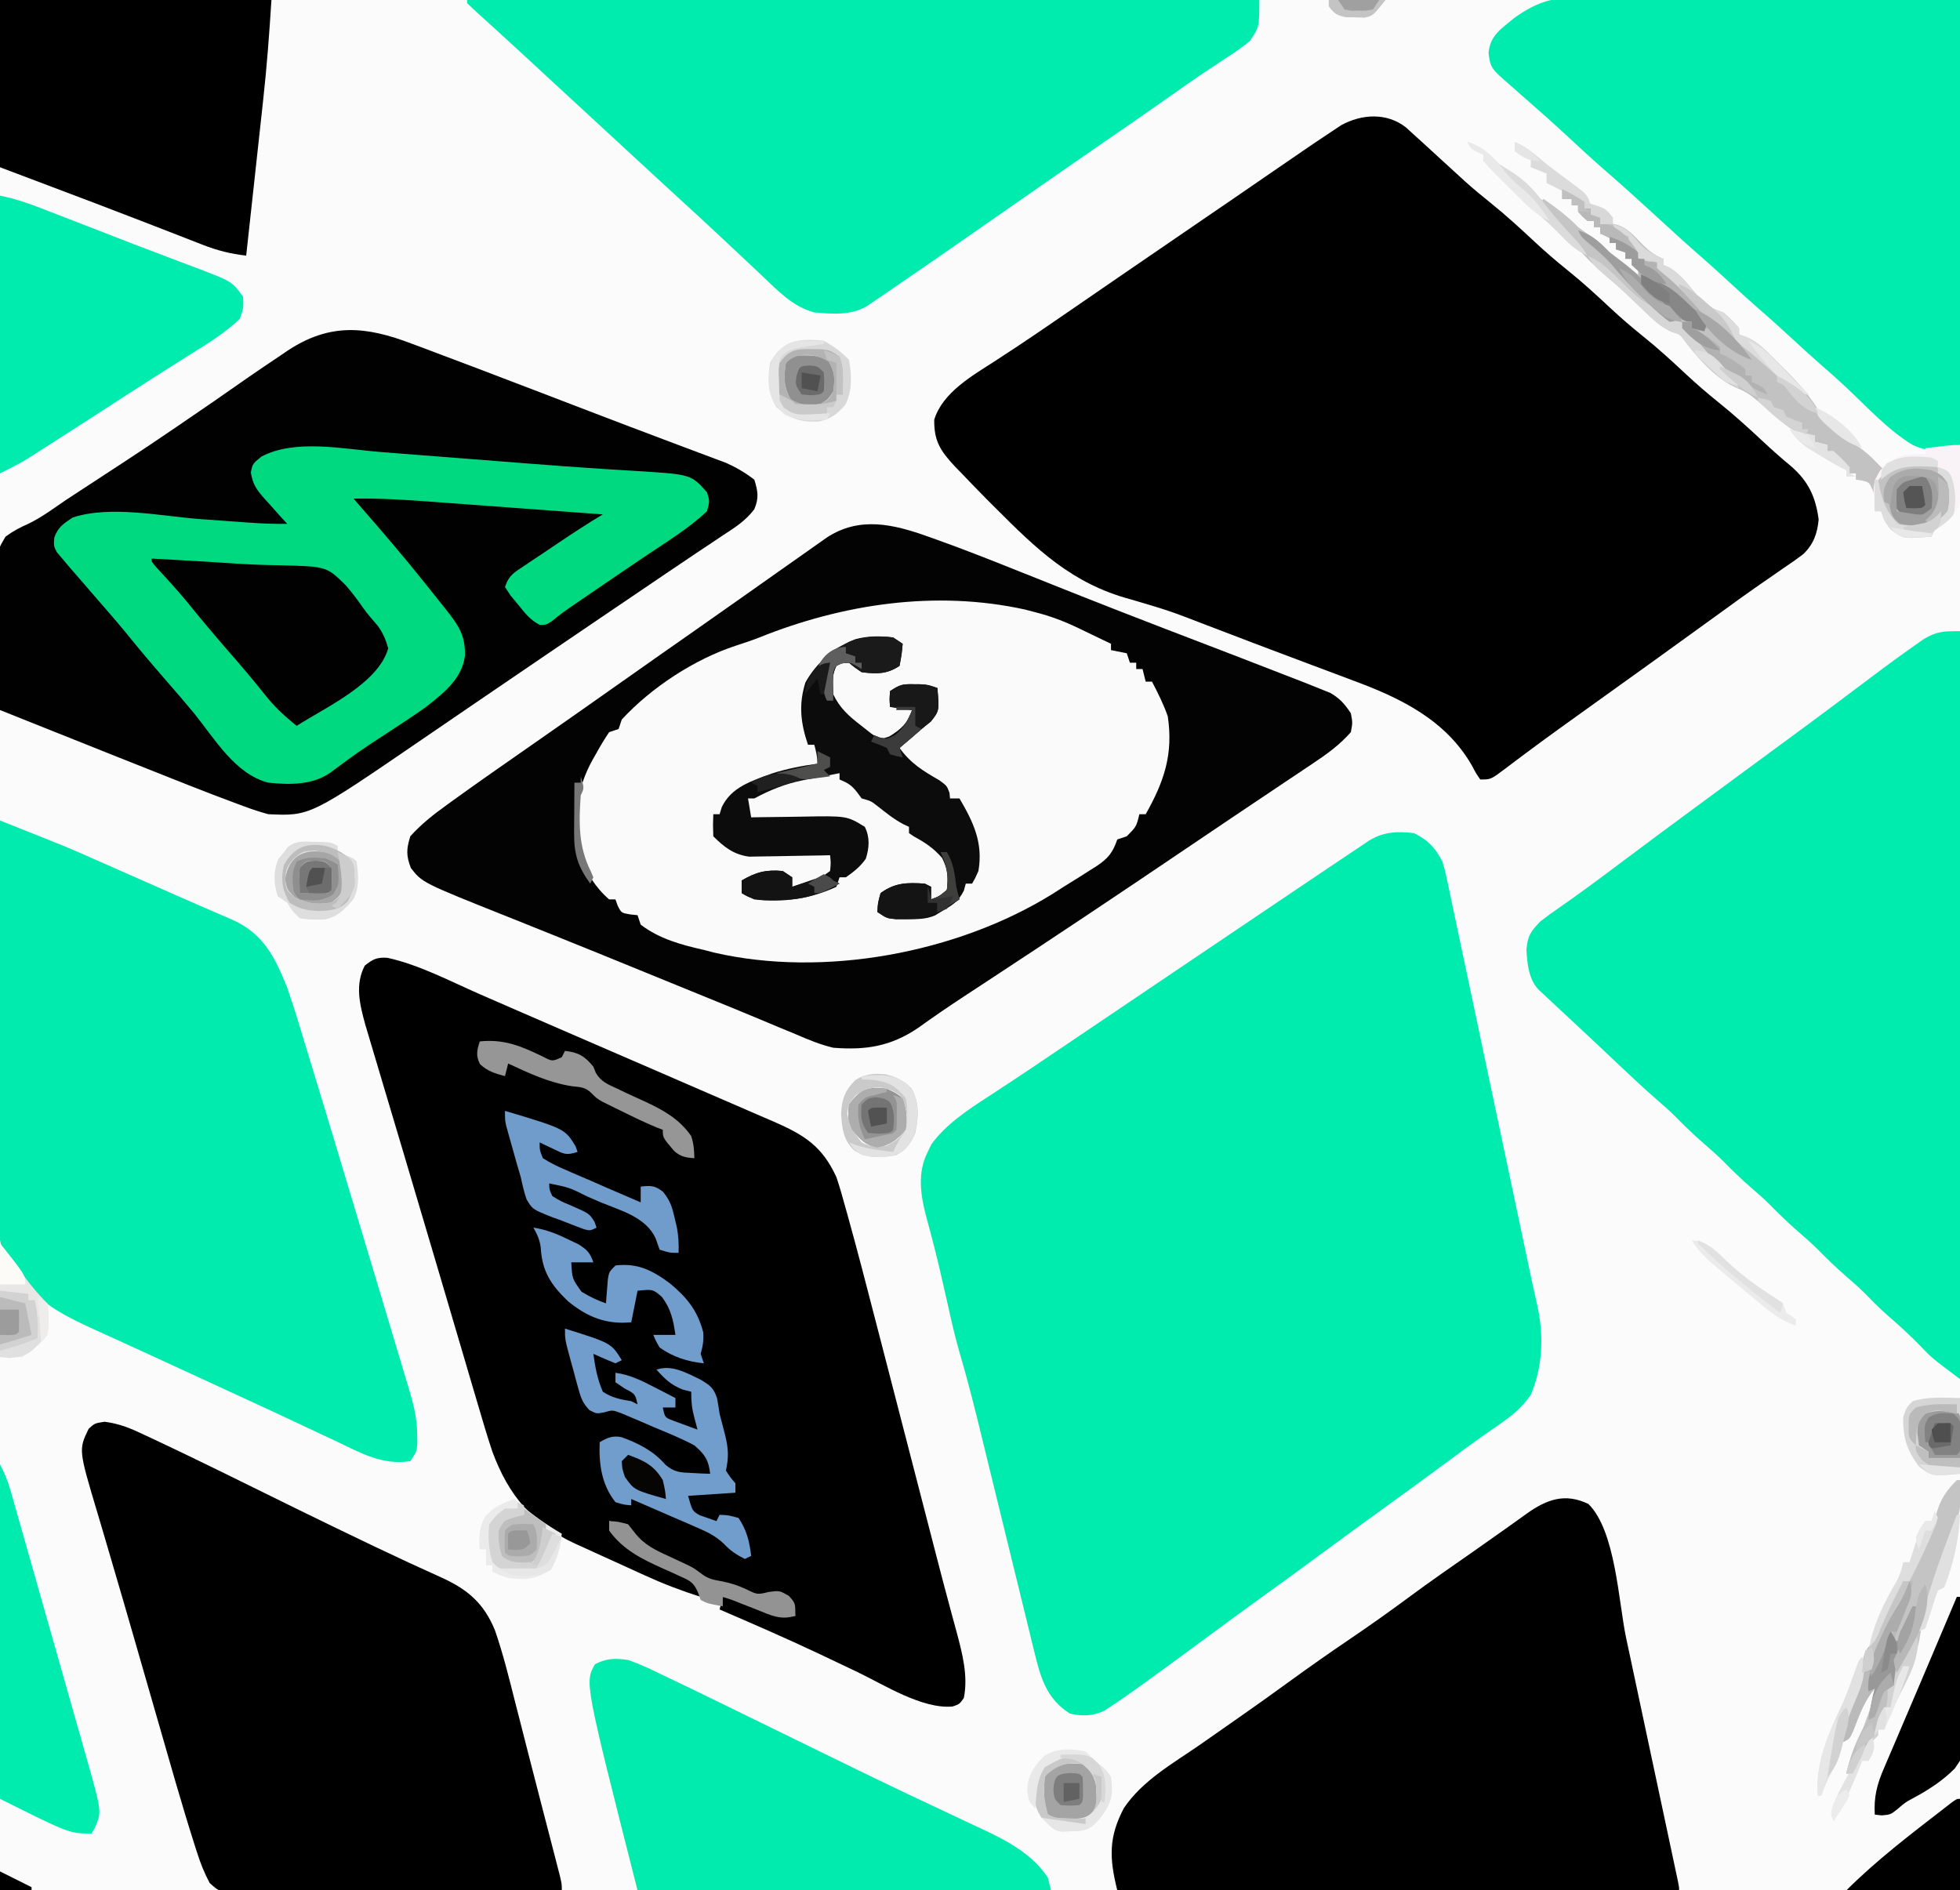 <?xml version="1.0" encoding="UTF-8"?>
<svg version="1.1" xmlns="http://www.w3.org/2000/svg" width="621" height="599">
<path d="M0 0 C204.93 0 409.86 0 621 0 C621 197.67 621 395.34 621 599 C416.07 599 211.14 599 0 599 C0 401.33 0 203.66 0 0 Z " fill="#FBFBFB" transform="translate(0,0)"/>
<path d="M0 0 C4.557 2.279 6.662 4.555 9 9 C9.816 11.714 9.816 11.714 10.448 14.704 C10.694 15.842 10.939 16.98 11.191 18.153 C11.449 19.392 11.706 20.632 11.971 21.909 C12.253 23.235 12.536 24.561 12.82 25.887 C13.586 29.481 14.341 33.077 15.094 36.673 C15.886 40.444 16.688 44.214 17.49 47.983 C19.007 55.128 20.515 62.275 22.019 69.423 C23.892 78.32 25.777 87.215 27.662 96.109 C29.588 105.197 31.512 114.284 33.429 123.373 C33.577 124.074 33.724 124.774 33.877 125.496 C34.566 128.766 35.256 132.035 35.944 135.305 C36.988 140.254 38.039 145.199 39.159 150.131 C41.166 159.365 40.762 169.241 37 178 C34.198 182.105 31.013 184.634 26.938 187.438 C25.68 188.314 24.423 189.191 23.168 190.07 C22.496 190.54 21.823 191.009 21.13 191.493 C17.293 194.207 13.526 197.015 9.75 199.812 C3.527 204.414 -2.719 208.979 -9 213.5 C-15.197 217.96 -21.36 222.462 -27.5 227 C-34.377 232.082 -41.29 237.11 -48.23 242.105 C-53.681 246.034 -59.097 250.007 -64.5 254 C-70.88 258.71 -77.27 263.404 -83.688 268.062 C-84.406 268.587 -85.124 269.111 -85.863 269.65 C-89.271 272.117 -92.711 274.527 -96.23 276.832 C-96.844 277.235 -97.458 277.639 -98.091 278.054 C-101.656 279.82 -105.167 279.88 -109 279 C-116.59 274.221 -118.414 267.24 -120.388 259.004 C-120.607 258.118 -120.825 257.233 -121.05 256.321 C-121.768 253.403 -122.476 250.483 -123.184 247.562 C-123.685 245.519 -124.186 243.476 -124.689 241.434 C-126.01 236.055 -127.324 230.674 -128.635 225.293 C-130.727 216.709 -132.832 208.128 -134.937 199.548 C-135.667 196.57 -136.392 193.591 -137.117 190.612 C-139.302 181.663 -141.546 172.761 -144.163 163.927 C-145.631 158.793 -146.776 153.585 -147.938 148.375 C-149.383 141.96 -150.83 135.553 -152.496 129.191 C-152.729 128.3 -152.962 127.408 -153.201 126.489 C-153.634 124.851 -154.075 123.215 -154.527 121.582 C-156.364 114.604 -157.423 107.519 -154 100.875 C-153.629 100.109 -153.257 99.344 -152.875 98.555 C-148.176 92.152 -141.346 87.668 -134.746 83.402 C-133.15 82.355 -131.555 81.306 -129.96 80.257 C-129.142 79.721 -128.324 79.185 -127.481 78.633 C-123.414 75.956 -119.381 73.23 -115.348 70.504 C-113.669 69.371 -111.991 68.239 -110.312 67.107 C-109.458 66.53 -108.603 65.953 -107.723 65.358 C-104.97 63.5 -102.218 61.643 -99.465 59.786 C-91.728 54.566 -83.992 49.345 -76.257 44.123 C-63.843 35.742 -51.425 27.366 -39 19 C-38.253 18.497 -37.505 17.993 -36.735 17.474 C-32.742 14.785 -28.747 12.1 -24.748 9.421 C-23.598 8.651 -22.449 7.879 -21.301 7.106 C-19.765 6.073 -18.227 5.044 -16.688 4.016 C-15.846 3.451 -15.004 2.887 -14.137 2.306 C-9.632 -0.447 -5.134 -0.632 0 0 Z " fill="#00EBAE" transform="translate(448,264)"/>
<path d="M0 0 C1.134 1.005 2.252 2.028 3.355 3.066 C4.257 3.876 4.257 3.876 5.177 4.702 C6.981 6.329 8.763 7.976 10.543 9.629 C11.529 10.531 12.516 11.432 13.504 12.332 C15.308 13.976 17.109 15.623 18.906 17.273 C21.516 19.604 24.191 21.812 26.918 24.004 C31.714 27.871 36.213 31.979 40.707 36.187 C44.054 39.304 47.473 42.265 51.043 45.129 C55.804 48.949 60.256 53.018 64.707 57.188 C68.054 60.305 71.473 63.265 75.043 66.129 C79.804 69.949 84.256 74.018 88.707 78.188 C92.054 81.305 95.473 84.265 99.043 87.129 C103.859 90.996 108.395 95.096 112.898 99.317 C115.896 102.125 118.939 104.823 122.105 107.441 C127.514 112.177 129.814 117.101 130.758 124.223 C130.362 128.654 129.114 132.131 125.898 135.198 C123.809 136.804 121.67 138.288 119.48 139.754 C117.843 140.891 116.207 142.03 114.57 143.168 C113.734 143.742 112.897 144.316 112.035 144.907 C108.159 147.585 104.353 150.359 100.543 153.129 C99.049 154.209 97.554 155.288 96.059 156.367 C93.006 158.572 89.954 160.778 86.902 162.984 C80.128 167.882 73.35 172.776 66.543 177.629 C61.219 181.425 55.908 185.24 50.605 189.066 C49.473 189.882 49.473 189.882 48.318 190.714 C44.578 193.413 40.856 196.133 37.168 198.902 C36.482 199.415 35.796 199.927 35.09 200.455 C33.797 201.424 32.508 202.398 31.225 203.379 C26.877 206.629 26.877 206.629 23.543 206.629 C22.219 204.723 22.219 204.723 20.855 202.129 C12.51 187.677 -1.809 180.76 -16.957 175.191 C-18.273 174.696 -19.589 174.199 -20.904 173.701 C-23.807 172.605 -26.712 171.517 -29.62 170.435 C-33.957 168.818 -38.287 167.184 -42.616 165.544 C-44.522 164.822 -46.429 164.101 -48.336 163.381 C-53.223 161.534 -58.105 159.674 -62.977 157.788 C-75.014 153.149 -75.014 153.149 -87.375 149.504 C-105.822 144.545 -116.959 133.721 -130.207 120.441 C-131.112 119.537 -132.017 118.632 -132.95 117.7 C-135.539 115.084 -138.091 112.439 -140.629 109.773 C-141.407 108.975 -142.184 108.176 -142.985 107.353 C-147.515 102.461 -149.546 99.381 -149.457 92.629 C-146.806 83.97 -137.398 78.686 -130.145 74.004 C-128.557 72.962 -126.969 71.919 -125.383 70.875 C-124.572 70.342 -123.76 69.81 -122.924 69.261 C-118.863 66.574 -114.847 63.822 -110.832 61.066 C-110.038 60.522 -109.243 59.977 -108.425 59.416 C-106.101 57.821 -103.779 56.225 -101.457 54.629 C-100.769 54.156 -100.081 53.683 -99.372 53.196 C-96.751 51.394 -94.129 49.591 -91.509 47.788 C-82.359 41.494 -73.188 35.231 -64.021 28.963 C-62.404 27.858 -60.788 26.752 -59.172 25.647 C-57.576 24.555 -55.979 23.464 -54.383 22.373 C-50.649 19.819 -46.918 17.259 -43.199 14.684 C-39.297 11.981 -35.383 9.297 -31.457 6.629 C-30.813 6.19 -30.169 5.75 -29.505 5.298 C-27.622 4.021 -25.729 2.76 -23.832 1.504 C-22.204 0.417 -22.204 0.417 -20.543 -0.691 C-13.97 -4.269 -6.067 -4.755 0 0 Z " fill="#000000" transform="translate(445.457,40.371)"/>
<path d="M0 0 C0.874 0.31 1.748 0.62 2.648 0.939 C11.758 4.203 20.746 7.763 29.727 11.365 C34.894 13.437 40.068 15.495 45.242 17.551 C46.334 17.985 47.426 18.418 48.55 18.865 C57.104 22.256 65.679 25.588 74.266 28.895 C74.905 29.141 75.545 29.387 76.204 29.641 C83.098 32.296 89.995 34.943 96.893 37.586 C103.257 40.026 109.61 42.491 115.957 44.973 C116.757 45.282 117.557 45.592 118.381 45.912 C120.38 46.691 122.369 47.489 124.355 48.297 C125.37 48.704 126.385 49.111 127.431 49.53 C130.455 51.257 132.03 53.09 133.957 55.973 C134.52 58.973 134.52 58.973 133.957 61.973 C130.384 66.033 126.354 68.948 121.887 71.91 C120.842 72.613 120.842 72.613 119.777 73.329 C117.465 74.882 115.149 76.428 112.832 77.973 C111.179 79.081 109.526 80.19 107.873 81.3 C104.367 83.653 100.86 86.004 97.351 88.354 C92.054 91.904 86.772 95.475 81.492 99.051 C60.856 113.022 40.135 126.855 19.295 140.521 C17.545 141.668 15.796 142.817 14.047 143.965 C12.815 144.773 12.815 144.773 11.559 145.598 C6.596 148.865 1.692 152.19 -3.123 155.671 C-11.816 161.565 -19.69 162.78 -30.043 161.973 C-34.185 160.982 -37.956 159.418 -41.855 157.723 C-43.651 156.981 -45.447 156.24 -47.243 155.499 C-49.294 154.649 -51.339 153.788 -53.384 152.925 C-58.666 150.703 -63.973 148.544 -69.281 146.387 C-76.587 143.416 -83.89 140.44 -91.187 137.45 C-100.485 133.642 -109.792 129.857 -119.117 126.113 C-120.075 125.728 -121.032 125.343 -122.018 124.947 C-127.502 122.742 -127.502 122.742 -132.989 120.548 C-160.208 109.693 -160.208 109.693 -163.855 105.035 C-165.387 101.086 -165.293 99.016 -164.043 94.973 C-160.586 91.115 -156.669 88.046 -152.48 85.035 C-151.836 84.567 -151.191 84.099 -150.526 83.616 C-142.63 77.91 -134.631 72.347 -126.637 66.78 C-122.372 63.808 -118.114 60.828 -113.855 57.848 C-112.607 56.974 -112.607 56.974 -111.333 56.083 C-105.37 51.908 -99.42 47.714 -93.476 43.511 C-87.16 39.048 -80.822 34.615 -74.484 30.184 C-69.161 26.46 -63.848 22.723 -58.543 18.973 C-56.468 17.508 -54.394 16.043 -52.319 14.579 C-50.688 13.428 -49.057 12.276 -47.427 11.124 C-44.697 9.196 -41.964 7.271 -39.23 5.348 C-37.948 4.441 -37.948 4.441 -36.641 3.516 C-35.839 2.952 -35.037 2.389 -34.211 1.809 C-33.148 1.059 -33.148 1.059 -32.063 0.294 C-21.69 -6.492 -10.975 -3.931 0 0 Z " fill="#FAFAFA" transform="translate(294.043,170.027)"/>
<path d="M0 0 C10.037 2.206 19.777 7.383 29.153 11.487 C30.461 12.057 31.769 12.626 33.077 13.196 C35.782 14.374 38.487 15.553 41.191 16.733 C46.909 19.227 52.634 21.705 58.359 24.183 C60.847 25.26 63.335 26.339 65.822 27.417 C71.511 29.883 77.201 32.346 82.891 34.807 C89.129 37.505 95.363 40.209 101.597 42.917 C104.017 43.967 106.439 45.015 108.861 46.061 C112.315 47.551 115.765 49.05 119.215 50.549 C120.242 50.99 121.268 51.431 122.326 51.886 C131.987 56.103 137.717 59.644 142.215 69.487 C143.261 72.563 144.132 75.68 144.997 78.812 C145.254 79.727 145.511 80.643 145.775 81.587 C148.899 92.805 151.808 104.079 154.715 115.354 C155.32 117.69 155.925 120.027 156.53 122.363 C158.108 128.459 159.683 134.556 161.257 140.653 C162.846 146.802 164.437 152.951 166.028 159.1 C167.826 166.051 169.625 173.002 171.42 179.953 C171.693 181.009 171.966 182.066 172.248 183.154 C172.783 185.227 173.318 187.301 173.852 189.376 C175.18 194.529 176.53 199.675 177.918 204.812 C178.332 206.355 178.332 206.355 178.753 207.928 C179.271 209.857 179.794 211.785 180.325 213.71 C182.125 220.447 184.007 227.607 182.59 234.549 C181.215 236.487 181.215 236.487 179.027 237.232 C169.442 238.1 157.426 230.423 148.907 226.325 C145.448 224.662 141.978 223.022 138.508 221.381 C137.466 220.888 137.466 220.888 136.403 220.385 C126.108 215.528 115.665 210.999 105.215 206.487 C105.545 205.167 105.875 203.847 106.215 202.487 C111.975 203.244 116.849 205.23 122.192 207.428 C125.311 208.707 125.311 208.707 129.215 208.487 C128.295 205.308 127.801 203.835 124.903 202.112 C122.279 201.276 122.279 201.276 119.965 202.112 C116.135 202.634 113.88 201.119 110.473 199.456 C108.083 198.299 108.083 198.299 104.715 198.112 C100.482 197.356 98.2 195.641 94.754 193.167 C91.016 190.694 86.994 188.916 82.915 187.077 C79.869 185.283 78.355 183.264 76.215 180.487 C73.094 179.139 73.094 179.139 70.215 178.487 C74.457 186.969 81.59 190.438 89.884 193.951 C93.719 195.611 96.574 197.21 99.215 200.487 C99.215 201.147 99.215 201.807 99.215 202.487 C93.132 200.575 87.321 198.338 81.524 195.686 C80.734 195.327 79.945 194.968 79.131 194.599 C77.476 193.844 75.821 193.087 74.168 192.327 C71.66 191.178 69.146 190.044 66.631 188.911 C65.012 188.17 63.393 187.429 61.774 186.686 C61.034 186.355 60.294 186.023 59.532 185.682 C45.9 179.351 38.401 170.426 33.215 156.487 C31.555 151.483 30.059 146.437 28.583 141.377 C28.149 139.909 27.714 138.441 27.279 136.972 C26.116 133.043 24.961 129.111 23.808 125.179 C22.601 121.071 21.387 116.964 20.174 112.857 C18.678 107.795 17.184 102.732 15.692 97.668 C12.341 86.288 8.968 74.914 5.579 63.545 C5.133 62.048 4.687 60.552 4.241 59.055 C1.7 50.524 1.7 50.524 -0.845 41.995 C-2 38.122 -3.152 34.248 -4.304 30.374 C-4.645 29.234 -4.985 28.095 -5.336 26.921 C-5.802 25.354 -5.802 25.354 -6.276 23.755 C-6.545 22.852 -6.814 21.95 -7.091 21.02 C-8.819 14.708 -10.353 8.498 -7.222 2.487 C-4.681 0.402 -3.285 -0.246 0 0 Z " fill="#000000" transform="translate(122.785,303.513)"/>
<path d="M0 0 C1.076 0.4 2.151 0.799 3.259 1.211 C6.677 2.486 10.087 3.78 13.496 5.078 C15.705 5.911 17.915 6.744 20.125 7.576 C26.903 10.138 33.669 12.731 40.434 15.328 C44.054 16.716 47.674 18.104 51.294 19.491 C53.678 20.405 56.062 21.319 58.446 22.234 C65.426 24.909 72.413 27.562 79.41 30.191 C81.743 31.071 84.075 31.951 86.408 32.832 C87.823 33.364 89.239 33.894 90.657 34.421 C92.576 35.135 94.491 35.858 96.406 36.582 C97.971 37.167 97.971 37.167 99.567 37.764 C102.853 39.238 105.637 40.886 108.496 43.078 C109.629 46.745 110.003 48.896 108.477 52.457 C105.753 56.061 102.503 58.125 98.746 60.578 C97.025 61.729 95.303 62.88 93.582 64.031 C92.621 64.669 91.661 65.306 90.671 65.963 C87.176 68.291 83.698 70.642 80.223 73 C79.27 73.646 79.27 73.646 78.299 74.305 C76.989 75.194 75.679 76.084 74.369 76.973 C71.016 79.248 67.66 81.518 64.305 83.789 C50.587 93.077 36.891 102.397 23.205 111.731 C21.411 112.954 19.617 114.177 17.822 115.4 C12.885 118.765 7.952 122.135 3.023 125.512 C-32.282 149.682 -32.282 149.682 -45.504 149.078 C-48.083 148.367 -50.465 147.606 -52.953 146.664 C-53.676 146.399 -54.399 146.135 -55.144 145.862 C-65.605 141.993 -75.957 137.833 -86.316 133.703 C-88.382 132.883 -90.448 132.062 -92.514 131.242 C-105.186 126.209 -117.846 121.147 -130.504 116.078 C-130.784 108.82 -130.976 101.563 -131.108 94.301 C-131.163 91.833 -131.238 89.365 -131.334 86.898 C-132.093 66.756 -132.093 66.756 -128.753 61.129 C-126.42 59.394 -124.143 58.184 -121.479 57.033 C-117.261 54.993 -113.484 52.14 -109.613 49.516 C-107.764 48.298 -105.912 47.085 -104.059 45.875 C-83.121 32.214 -83.121 32.214 -62.504 18.078 C-55.612 13.238 -48.703 8.432 -41.691 3.766 C-40.908 3.231 -40.125 2.697 -39.318 2.146 C-25.927 -6.662 -14.557 -5.573 0 0 Z " fill="#000100" transform="translate(130.504,108.922)"/>
<path d="M0 0 C0 78.21 0 156.42 0 237 C-8.935 230.298 -8.935 230.298 -12.5 226.562 C-15.898 223.077 -19.409 219.847 -23.102 216.68 C-25.59 214.478 -27.892 212.119 -30.219 209.75 C-32.084 207.918 -34.019 206.206 -36 204.5 C-39.23 201.718 -42.233 198.79 -45.219 195.75 C-47.084 193.918 -49.019 192.206 -51 190.5 C-54.23 187.718 -57.233 184.79 -60.219 181.75 C-62.084 179.918 -64.019 178.206 -66 176.5 C-69.23 173.718 -72.233 170.79 -75.219 167.75 C-77.084 165.918 -79.019 164.206 -81 162.5 C-84.196 159.747 -87.172 156.853 -90.125 153.844 C-91.932 152.067 -93.793 150.406 -95.715 148.754 C-99.933 145.086 -104.007 141.283 -108.062 137.438 C-109.545 136.036 -111.028 134.635 -112.512 133.234 C-113.255 132.532 -113.998 131.831 -114.763 131.107 C-118.914 127.197 -123.089 123.313 -127.266 119.429 C-127.846 118.889 -128.426 118.349 -129.023 117.793 C-129.528 117.324 -130.032 116.855 -130.552 116.372 C-131.03 115.919 -131.508 115.466 -132 115 C-132.798 114.27 -132.798 114.27 -133.612 113.525 C-136.694 110.14 -137.132 105.303 -137.375 100.875 C-136.936 96.341 -136.045 95.278 -133 92 C-131.049 90.476 -129.042 89.024 -127 87.625 C-121.008 83.456 -115.14 79.146 -109.312 74.75 C-100.372 68.018 -91.378 61.361 -82.359 54.734 C-78.403 51.826 -74.452 48.913 -70.5 46 C-65.764 42.509 -61.027 39.019 -56.285 35.535 C-54.711 34.378 -53.137 33.22 -51.562 32.062 C-50.786 31.491 -50.009 30.92 -49.208 30.331 C-44.185 26.63 -39.191 22.892 -34.209 19.135 C-27.693 14.224 -21.178 9.316 -14.5 4.625 C-13.52 3.937 -12.541 3.248 -11.531 2.539 C-7.34 -0.009 -5.016 0 0 0 Z " fill="#00ECAE" transform="translate(621,200)"/>
<path d="M0 0 C21.497 8.533 21.497 8.533 30.289 12.438 C31.128 12.807 31.967 13.176 32.832 13.556 C35.431 14.701 38.028 15.85 40.625 17 C42.357 17.763 44.088 18.526 45.82 19.289 C49.219 20.786 52.615 22.289 56.01 23.796 C59.374 25.288 62.748 26.756 66.129 28.21 C66.949 28.566 67.769 28.922 68.615 29.288 C70.16 29.958 71.707 30.622 73.258 31.278 C83.381 35.693 87.018 43.064 91 53 C93.175 59.176 95.026 65.461 96.922 71.727 C97.488 73.577 98.054 75.428 98.621 77.278 C100.425 83.182 102.214 89.09 104 95 C104.596 96.968 105.191 98.936 105.787 100.904 C109.663 113.72 113.511 126.544 117.351 139.371 C118.576 143.463 119.803 147.553 121.03 151.644 C122.222 155.616 123.412 159.588 124.602 163.56 C125.165 165.437 125.728 167.315 126.291 169.193 C127.067 171.779 127.841 174.365 128.614 176.951 C128.957 178.092 128.957 178.092 129.307 179.257 C130.879 184.521 132.15 189.057 132.188 194.562 C132.202 195.513 132.216 196.463 132.23 197.441 C132 200 132 200 130 203 C121.165 204.395 114.13 200.343 106.375 196.625 C104.932 195.949 103.489 195.275 102.044 194.602 C98.965 193.165 95.89 191.72 92.818 190.268 C87.94 187.966 83.045 185.705 78.145 183.453 C71.541 180.418 64.942 177.375 58.348 174.32 C53.115 171.897 47.879 169.483 42.631 167.095 C40.671 166.202 38.713 165.307 36.755 164.411 C34.427 163.346 32.096 162.286 29.762 161.234 C21.449 157.417 13.321 153.506 7.688 146.062 C7.073 145.27 6.458 144.477 5.824 143.66 C5.222 142.782 4.62 141.904 4 141 C3.312 140.06 2.623 139.12 1.914 138.152 C-1.108 132.769 -0.524 126.914 -0.454 120.905 C-0.455 119.597 -0.455 118.289 -0.456 116.941 C-0.457 113.371 -0.434 109.802 -0.406 106.232 C-0.38 102.495 -0.378 98.758 -0.373 95.021 C-0.361 87.952 -0.328 80.883 -0.288 73.815 C-0.243 65.764 -0.221 57.713 -0.201 49.662 C-0.16 33.108 -0.089 16.554 0 0 Z " fill="#00EBAD" transform="translate(0,260)"/>
<path d="M0 0 C4.821 0.606 8.501 2.192 12.854 4.276 C13.719 4.678 14.584 5.08 15.475 5.494 C18.284 6.807 21.08 8.143 23.874 9.487 C24.805 9.934 25.737 10.381 26.697 10.842 C33.546 14.142 40.368 17.498 47.186 20.862 C51.14 22.809 55.094 24.754 59.05 26.698 C60.02 27.175 60.991 27.652 61.99 28.143 C69.042 31.603 76.113 35.022 83.198 38.413 C84.574 39.072 84.574 39.072 85.978 39.744 C92.877 43.037 99.811 46.249 106.783 49.382 C115.077 53.155 120.155 57.507 123.68 66.042 C126.285 73.562 128.18 81.274 130.124 88.987 C130.599 90.84 131.074 92.693 131.551 94.545 C132.522 98.327 133.487 102.109 134.448 105.893 C135.811 111.252 137.197 116.604 138.589 121.956 C139.214 124.365 139.839 126.775 140.464 129.185 C140.861 130.715 141.258 132.245 141.656 133.775 C142.204 135.887 142.748 137.999 143.292 140.112 C143.599 141.3 143.906 142.489 144.222 143.713 C144.874 146.487 144.874 146.487 144.874 148.487 C130.731 148.604 116.589 148.691 102.446 148.746 C95.879 148.772 89.312 148.807 82.745 148.864 C76.411 148.918 70.076 148.948 63.741 148.961 C61.322 148.97 58.902 148.989 56.483 149.015 C53.1 149.052 49.717 149.057 46.334 149.054 C44.826 149.081 44.826 149.081 43.289 149.109 C36.503 149.058 36.503 149.058 33.305 146.155 C31.578 142.936 30.311 139.712 29.225 136.237 C28.979 135.473 28.732 134.709 28.478 133.922 C24.359 120.953 20.667 107.845 16.905 94.769 C15.798 90.918 14.688 87.068 13.578 83.218 C12.25 78.609 10.922 73.999 9.596 69.389 C7.358 61.61 5.104 53.837 2.812 46.074 C1.666 42.191 0.529 38.305 -0.607 34.418 C-1.113 32.694 -1.624 30.971 -2.14 29.25 C-8.244 8.868 -8.244 8.868 -5.033 2.226 C-3.126 0.487 -3.126 0.487 0 0 Z " fill="#000000" transform="translate(33.126,450.513)"/>
<path d="M0 0 C82.83 0 165.66 0 251 0 C251 8.539 251 8.539 248 13 C245.705 14.857 243.536 16.427 241.062 18 C239.615 18.957 238.168 19.915 236.723 20.875 C235.956 21.379 235.189 21.883 234.399 22.402 C230.212 25.191 226.111 28.102 222 31 C216.082 35.153 210.152 39.288 204.188 43.375 C193.753 50.527 183.381 57.77 173 65 C146.201 83.666 146.201 83.666 134 92 C133.053 92.65 132.105 93.299 131.129 93.969 C130.323 94.515 129.518 95.062 128.688 95.625 C128.031 96.071 127.375 96.517 126.699 96.977 C121.637 100.026 115.689 99.494 110 99 C103.299 97.251 98.443 92.13 93.558 87.481 C91.789 85.8 90.009 84.132 88.227 82.465 C85.467 79.882 82.711 77.296 79.957 74.707 C75.645 70.659 71.289 66.661 66.922 62.672 C63.794 59.811 60.676 56.939 57.562 54.062 C56.752 53.314 56.752 53.314 55.925 52.55 C54.83 51.539 53.736 50.527 52.641 49.516 C49.928 47.01 47.214 44.505 44.5 42 C43.417 41 42.333 40 41.25 39 C40.714 38.505 40.178 38.01 39.625 37.5 C34.75 33 34.75 33 33.125 31.5 C32.042 30.501 30.96 29.501 29.877 28.502 C27.156 25.99 24.435 23.478 21.715 20.965 C21.172 20.464 20.63 19.963 20.071 19.447 C18.992 18.449 17.912 17.452 16.833 16.454 C14.072 13.902 11.301 11.361 8.516 8.836 C7.957 8.328 7.398 7.82 6.823 7.297 C5.752 6.325 4.68 5.356 3.605 4.388 C2.385 3.279 1.19 2.142 0 1 C0 0.67 0 0.34 0 0 Z " fill="#00ECAE" transform="translate(148,0)"/>
<path d="M0 0 C8.634 8.428 9.551 31.064 11.953 42.398 C12.44 44.684 12.928 46.969 13.416 49.255 C14.43 54.01 15.442 58.765 16.451 63.521 C17.748 69.629 19.049 75.737 20.352 81.844 C21.595 87.674 22.837 93.505 24.078 99.336 C24.316 100.451 24.553 101.566 24.798 102.715 C25.464 105.845 26.129 108.976 26.794 112.107 C26.993 113.043 27.193 113.979 27.398 114.943 C27.578 115.79 27.757 116.636 27.942 117.508 C28.099 118.247 28.256 118.986 28.418 119.748 C28.75 121.438 28.75 121.438 28.75 122.438 C-29.99 122.438 -88.73 122.438 -149.25 122.438 C-151.805 112.219 -152.03 105.552 -147.125 96.32 C-141.294 87.669 -131.693 82.252 -123.25 76.438 C-120.751 74.694 -118.256 72.945 -115.76 71.196 C-114.08 70.019 -112.399 68.844 -110.716 67.671 C-105.163 63.798 -99.662 59.859 -94.188 55.875 C-88.051 51.412 -81.841 47.074 -75.562 42.812 C-69.286 38.551 -63.111 34.189 -57.018 29.669 C-50.205 24.631 -43.246 19.803 -36.293 14.961 C-32.949 12.631 -29.619 10.282 -26.301 7.914 C-25.134 7.082 -25.134 7.082 -23.943 6.234 C-22.474 5.186 -21.006 4.135 -19.542 3.08 C-13.117 -1.496 -7.363 -3.54 0 0 Z " fill="#000000" transform="translate(503.25,476.562)"/>
<path d="M0 0 C1.965 -0.001 1.965 -0.001 3.969 -0.003 C7.475 -0.005 10.979 0.041 14.484 0.098 C17.787 0.144 21.09 0.146 24.394 0.151 C34.02 0.193 43.645 0.305 53.271 0.408 C85.569 0.656 85.569 0.656 118.521 0.908 C118.521 47.438 118.521 93.968 118.521 141.908 C112.233 143.705 109.243 144.462 103.521 141.908 C95.875 137.249 89.509 130.321 83.028 124.201 C79.931 121.28 76.767 118.455 73.54 115.678 C70.826 113.299 68.175 110.853 65.521 108.408 C62.22 105.369 58.911 102.347 55.521 99.408 C51.59 96.001 47.769 92.478 43.942 88.955 C41.166 86.403 38.371 83.878 35.521 81.408 C31.644 78.046 27.869 74.577 24.092 71.104 C18.028 65.53 11.934 59.99 5.708 54.596 C1.491 50.926 -2.596 47.118 -6.695 43.318 C-10.246 40.031 -13.84 36.806 -17.495 33.635 C-19.983 31.47 -22.454 29.288 -24.917 27.096 C-25.761 26.347 -26.606 25.598 -27.476 24.826 C-30.15 22.267 -30.432 21.328 -30.854 17.596 C-30.296 12.104 -26.934 10.124 -22.84 6.702 C-15.108 1.104 -9.438 -0.228 0 0 Z " fill="#00ECAE" transform="translate(502.479,-0.908)"/>
<path d="M0 0 C0.874 0.31 1.748 0.62 2.648 0.939 C11.758 4.203 20.746 7.763 29.727 11.365 C34.894 13.437 40.068 15.495 45.242 17.551 C46.334 17.985 47.426 18.418 48.55 18.865 C57.104 22.256 65.679 25.588 74.266 28.895 C74.905 29.141 75.545 29.387 76.204 29.641 C83.098 32.296 89.995 34.943 96.893 37.586 C103.257 40.026 109.61 42.491 115.957 44.973 C116.757 45.282 117.557 45.592 118.381 45.912 C120.38 46.691 122.369 47.489 124.355 48.297 C125.37 48.704 126.385 49.111 127.431 49.53 C130.455 51.257 132.03 53.09 133.957 55.973 C134.52 58.973 134.52 58.973 133.957 61.973 C130.384 66.033 126.354 68.948 121.887 71.91 C120.842 72.613 120.842 72.613 119.777 73.329 C117.465 74.882 115.149 76.428 112.832 77.973 C111.179 79.081 109.526 80.19 107.873 81.3 C104.367 83.653 100.86 86.004 97.351 88.354 C92.054 91.904 86.772 95.475 81.492 99.051 C60.856 113.022 40.135 126.855 19.295 140.521 C17.545 141.668 15.796 142.817 14.047 143.965 C12.815 144.773 12.815 144.773 11.559 145.598 C6.596 148.865 1.692 152.19 -3.123 155.671 C-11.816 161.565 -19.69 162.78 -30.043 161.973 C-34.185 160.982 -37.956 159.418 -41.855 157.723 C-43.651 156.981 -45.447 156.24 -47.243 155.499 C-49.294 154.649 -51.339 153.788 -53.384 152.925 C-58.666 150.703 -63.973 148.544 -69.281 146.387 C-76.587 143.416 -83.89 140.44 -91.187 137.45 C-100.485 133.642 -109.792 129.857 -119.117 126.113 C-120.075 125.728 -121.032 125.343 -122.018 124.947 C-127.502 122.742 -127.502 122.742 -132.989 120.548 C-160.208 109.693 -160.208 109.693 -163.855 105.035 C-165.387 101.086 -165.293 99.016 -164.043 94.973 C-160.586 91.115 -156.669 88.046 -152.48 85.035 C-151.836 84.567 -151.191 84.099 -150.526 83.616 C-142.63 77.91 -134.631 72.347 -126.637 66.78 C-122.372 63.808 -118.114 60.828 -113.855 57.848 C-112.607 56.974 -112.607 56.974 -111.333 56.083 C-105.37 51.908 -99.42 47.714 -93.476 43.511 C-87.16 39.048 -80.822 34.615 -74.484 30.184 C-69.161 26.46 -63.848 22.723 -58.543 18.973 C-56.468 17.508 -54.394 16.043 -52.319 14.579 C-50.688 13.428 -49.057 12.276 -47.427 11.124 C-44.697 9.196 -41.964 7.271 -39.23 5.348 C-37.948 4.441 -37.948 4.441 -36.641 3.516 C-35.839 2.952 -35.037 2.389 -34.211 1.809 C-33.148 1.059 -33.148 1.059 -32.063 0.294 C-21.69 -6.492 -10.975 -3.931 0 0 Z M-53.662 32.05 C-56.031 32.968 -58.414 33.77 -60.832 34.547 C-73.986 38.843 -87.678 47.827 -97.043 57.973 C-97.373 58.963 -97.703 59.953 -98.043 60.973 C-99.528 61.468 -99.528 61.468 -101.043 61.973 C-102.521 64.183 -103.83 66.338 -105.105 68.66 C-105.457 69.273 -105.808 69.886 -106.17 70.518 C-111.509 80.034 -112.783 90.332 -110.355 100.992 C-108.376 106.361 -105.411 111.204 -101.043 114.973 C-100.383 114.973 -99.723 114.973 -99.043 114.973 C-98.703 115.932 -98.703 115.932 -98.355 116.91 C-97.19 119.245 -97.19 119.245 -94.418 119.723 C-93.634 119.805 -92.85 119.888 -92.043 119.973 C-91.713 120.963 -91.383 121.953 -91.043 122.973 C-85.129 127.484 -78.18 129.372 -71.043 130.973 C-69.44 131.392 -69.44 131.392 -67.805 131.82 C-33.107 139.833 9.12 132.01 39.32 113.305 C40.533 112.528 41.745 111.751 42.957 110.973 C44.367 110.101 45.777 109.23 47.188 108.359 C48.571 107.484 49.953 106.605 51.332 105.723 C51.97 105.322 52.607 104.922 53.264 104.51 C57.012 102.028 58.52 100.183 59.957 95.973 C60.947 95.643 61.937 95.313 62.957 94.973 C65.99 91.918 65.99 91.918 66.957 87.973 C67.617 87.973 68.277 87.973 68.957 87.973 C74.797 77.604 77.732 69.012 75.957 56.973 C74.637 53.155 72.819 49.553 70.957 45.973 C70.297 45.973 69.637 45.973 68.957 45.973 C68.627 44.653 68.297 43.333 67.957 41.973 C67.297 41.973 66.637 41.973 65.957 41.973 C65.957 41.313 65.957 40.653 65.957 39.973 C65.297 39.973 64.637 39.973 63.957 39.973 C63.627 38.983 63.297 37.993 62.957 36.973 C61.307 36.643 59.657 36.313 57.957 35.973 C57.957 35.313 57.957 34.653 57.957 33.973 C55.273 32.674 52.585 31.384 49.895 30.098 C49.142 29.733 48.39 29.368 47.615 28.992 C43.127 26.855 38.799 25.187 33.957 23.973 C32.89 23.692 31.822 23.411 30.723 23.121 C2.387 16.887 -27.067 21.33 -53.662 32.05 Z " fill="#030303" transform="translate(294.043,170.027)"/>
<path d="M0 0 C1.682 0.13 3.363 0.26 5.045 0.389 C9.452 0.729 13.858 1.075 18.263 1.423 C25.238 1.972 32.213 2.51 39.188 3.051 C41.738 3.249 44.288 3.449 46.838 3.649 C54.583 4.254 62.328 4.836 70.082 5.329 C71.093 5.394 71.093 5.394 72.125 5.461 C75.221 5.66 78.318 5.852 81.415 6.03 C98.338 7.096 98.338 7.096 103.371 12.758 C104.246 15.57 104.246 15.57 103.371 18.758 C97.552 24.247 90.427 28.55 83.809 33.008 C81.872 34.32 79.936 35.633 78 36.945 C77.051 37.587 76.103 38.229 75.125 38.891 C71.156 41.582 67.199 44.292 63.246 47.008 C62.602 47.449 61.958 47.89 61.295 48.345 C58.845 50.028 56.455 51.687 54.191 53.617 C52.371 54.758 52.371 54.758 50.422 54.781 C47.362 53.254 45.703 51.023 43.559 48.383 C42.748 47.406 41.937 46.429 41.102 45.422 C40.531 44.543 39.959 43.664 39.371 42.758 C40.677 38.84 42.355 38.136 45.762 35.852 C46.303 35.486 46.845 35.12 47.403 34.743 C49.137 33.573 50.879 32.416 52.621 31.258 C53.779 30.479 54.937 29.699 56.094 28.918 C60.794 25.758 65.505 22.658 70.371 19.758 C61.548 19.102 52.724 18.449 43.9 17.802 C39.802 17.501 35.703 17.199 31.605 16.894 C27.644 16.599 23.682 16.308 19.72 16.019 C18.216 15.908 16.711 15.797 15.207 15.684 C7.249 15.087 -0.645 14.621 -8.629 14.758 C-7.795 15.713 -6.961 16.668 -6.102 17.652 C0.519 25.252 7.072 32.887 13.371 40.758 C13.839 41.34 14.306 41.922 14.788 42.522 C16.3 44.41 17.805 46.302 19.309 48.195 C19.782 48.787 20.255 49.379 20.743 49.989 C24.662 54.957 26.892 58.184 26.676 64.68 C25.591 72.077 19.87 76.387 14.371 80.758 C10.438 83.55 6.414 86.191 2.371 88.82 C-6.993 94.937 -6.993 94.937 -15.977 101.59 C-21.592 105.56 -29.037 105.483 -35.629 104.758 C-46.124 102.11 -52.693 90.744 -59.113 82.809 C-62.058 79.237 -65.086 75.746 -68.129 72.258 C-72.602 67.128 -76.965 61.932 -81.246 56.641 C-84.187 53.083 -87.219 49.61 -90.254 46.133 C-91.892 44.243 -93.529 42.351 -95.162 40.457 C-96.454 38.96 -97.752 37.468 -99.051 35.977 C-99.695 35.203 -100.34 34.43 -101.004 33.633 C-101.548 32.991 -102.092 32.349 -102.652 31.688 C-103.629 29.758 -103.629 29.758 -103.441 27.156 C-102.316 23.835 -100.503 22.674 -97.629 20.758 C-85.744 16.796 -69.344 20.353 -57.066 21.258 C-54.091 21.474 -51.115 21.688 -48.138 21.9 C-46.303 22.031 -44.468 22.164 -42.632 22.3 C-38.286 22.614 -33.99 22.833 -29.629 22.758 C-30.423 21.889 -31.217 21.02 -32.035 20.125 C-33.067 18.962 -34.098 17.798 -35.129 16.633 C-35.654 16.063 -36.178 15.493 -36.719 14.906 C-39.265 11.996 -40.532 10.374 -41.148 6.473 C-40.629 3.758 -40.629 3.758 -37.816 1.445 C-27.076 -4.241 -11.822 -0.945 0 0 Z " fill="#01D980" transform="translate(120.629,143.242)"/>
<path d="M0 0 C4.054 1.382 7.843 3.246 11.688 5.125 C12.867 5.687 14.047 6.249 15.262 6.828 C19.521 8.86 23.76 10.93 28 13 C29.779 13.866 31.558 14.732 33.337 15.598 C43.078 20.341 52.809 25.102 62.535 29.875 C70.256 33.663 77.987 37.425 85.75 41.125 C86.598 41.53 87.446 41.935 88.32 42.353 C93.083 44.624 97.857 46.87 102.637 49.105 C104.904 50.174 107.171 51.243 109.438 52.312 C110.995 53.033 110.995 53.033 112.583 53.768 C120.428 57.48 128.112 61.57 133 69 C133.33 70.32 133.66 71.64 134 73 C90.77 73 47.54 73 3 73 C-13.76 7.079 -13.76 7.079 -10.5 1.375 C-6.958 -0.573 -3.908 -0.581 0 0 Z " fill="#00EBAD" transform="translate(199,526)"/>
<path d="M0 0 C28.38 0 56.76 0 86 0 C85.334 10.65 84.542 21.189 83.371 31.781 C83.215 33.216 83.06 34.65 82.905 36.085 C82.502 39.8 82.095 43.515 81.686 47.23 C81.268 51.045 80.854 54.86 80.439 58.676 C79.63 66.118 78.817 73.559 78 81 C73.044 80.441 68.82 79.364 64.18 77.551 C63.535 77.301 62.889 77.052 62.225 76.795 C60.106 75.974 57.99 75.143 55.875 74.312 C53.625 73.438 51.374 72.567 49.123 71.696 C47.548 71.086 45.974 70.475 44.4 69.864 C35.081 66.245 25.728 62.718 16.375 59.188 C10.971 57.146 5.567 55.104 0 53 C0 35.51 0 18.02 0 0 Z " fill="#000000" transform="translate(0,0)"/>
<path d="M0 0 C4.604 0.921 8.69 2.297 13.035 3.992 C14.21 4.445 14.21 4.445 15.41 4.907 C17.962 5.892 20.513 6.883 23.062 7.875 C24.821 8.557 26.579 9.239 28.337 9.921 C30.998 10.954 33.658 11.986 36.317 13.021 C41.07 14.87 45.828 16.7 50.6 18.5 C52.569 19.243 54.536 19.992 56.502 20.743 C58.858 21.642 61.218 22.531 63.582 23.41 C73.505 27.232 73.505 27.232 77 32 C77.188 35.5 77.188 35.5 76 39 C70.714 44.074 64.36 47.733 58.188 51.625 C57.057 52.342 55.926 53.06 54.796 53.779 C52.553 55.204 50.31 56.628 48.065 58.051 C44.132 60.552 40.22 63.084 36.312 65.625 C29.659 69.938 22.991 74.227 16.312 78.5 C14.912 79.4 14.912 79.4 13.484 80.319 C12.156 81.166 12.156 81.166 10.801 82.031 C10.019 82.532 9.237 83.033 8.431 83.549 C5.702 85.178 2.842 86.579 0 88 C0 58.96 0 29.92 0 0 Z " fill="#00EBAE" transform="translate(0,62)"/>
<path d="M0 0 C0.99 0.66 1.98 1.32 3 2 C2.688 5.375 2.688 5.375 2 9 C-2.006 11.671 -5.289 11.6 -10 11 C-12.312 9.438 -12.312 9.438 -14 8 C-16.183 8.066 -16.183 8.066 -18 9 C-19.532 12.064 -19.229 14.617 -19 18 C-16.896 22.437 -13.986 24.967 -10.125 27.938 C-9.096 28.751 -8.068 29.564 -7.008 30.402 C-4.139 32.346 -4.139 32.346 -1.258 31.375 C2.446 29.12 4.617 27.148 6 23 C3.69 22.67 1.38 22.34 -1 22 C-1.188 19.625 -1.188 19.625 -1 17 C2.146 14.903 2.912 14.747 6.5 14.812 C7.273 14.819 8.047 14.825 8.844 14.832 C11 15 11 15 14 16 C14.612 23.221 14.612 23.221 11.938 26.625 C10.968 27.409 9.999 28.192 9 29 C7.727 30.102 6.456 31.206 5.188 32.312 C4.127 33.21 3.065 34.107 2 35 C5.543 39.906 9.46 42.285 14.637 45.254 C17 47 17 47 17.832 49.215 C17.887 49.804 17.943 50.393 18 51 C18.99 51 19.98 51 21 51 C25.453 58.594 28.528 65.068 27 74 C25.969 76.312 25.969 76.312 25 78 C24.34 78 23.68 78 23 78 C22.794 78.743 22.587 79.485 22.375 80.25 C20.578 83.843 18.439 85.005 15 87 C14.411 87.362 13.822 87.724 13.215 88.098 C10.219 89.318 7.662 89.265 4.438 89.25 C3.302 89.255 2.166 89.26 0.996 89.266 C-2 89 -2 89 -5 87 C-4.875 84.188 -4.875 84.188 -4 81 C0.604 77.631 4.526 77.635 10 78 C10.66 78.33 11.32 78.66 12 79 C12 80.32 12 81.64 12 83 C14.627 82.009 14.627 82.009 17 80 C17.697 75.894 17.3 73.626 15.5 69.875 C12.791 66.76 10.196 65.042 6.609 63.078 C6.078 62.722 5.547 62.367 5 62 C5 61.34 5 60.68 5 60 C4.424 59.733 3.848 59.466 3.254 59.191 C0.192 57.573 -2.38 55.473 -5.098 53.34 C-7.063 51.819 -7.063 51.819 -10 51 C-10.474 50.361 -10.949 49.721 -11.438 49.062 C-13.126 46.833 -14.449 46.055 -17 45 C-17 44.34 -17 43.68 -17 43 C-20.003 43.569 -23.002 44.155 -26 44.75 C-26.839 44.907 -27.678 45.065 -28.543 45.227 C-34.289 46.385 -38.828 48.253 -44 51 C-44.66 51 -45.32 51 -46 51 C-45.67 52.98 -45.34 54.96 -45 57 C-44.158 56.984 -43.316 56.969 -42.449 56.952 C-39.297 56.901 -36.146 56.864 -32.994 56.835 C-31.636 56.82 -30.277 56.8 -28.918 56.774 C-14.692 56.507 -14.692 56.507 -9 60 C-7.346 63.307 -7.561 66.643 -8.688 70.125 C-10.449 72.641 -12.494 74.246 -15 76 C-15.66 76 -16.32 76 -17 76 C-17.495 77.485 -17.495 77.485 -18 79 C-26.149 82.831 -35.089 84.078 -44 83 C-46.371 81.977 -46.371 81.977 -48 81 C-48 79.68 -48 78.36 -48 77 C-43.464 74.345 -40.254 73.504 -35 74 C-33.515 74.99 -33.515 74.99 -32 76 C-32 76.99 -32 77.98 -32 79 C-30.561 78.547 -29.124 78.088 -27.688 77.625 C-26.487 77.242 -26.487 77.242 -25.262 76.852 C-22.773 76.012 -22.773 76.012 -20 74 C-19.75 71.416 -19.75 71.416 -20 69 C-21.271 69.031 -21.271 69.031 -22.567 69.063 C-25.731 69.132 -28.896 69.182 -32.061 69.22 C-33.426 69.24 -34.792 69.267 -36.157 69.302 C-38.128 69.351 -40.099 69.371 -42.07 69.391 C-43.254 69.412 -44.437 69.433 -45.657 69.454 C-50.546 68.79 -53.568 66.432 -57 63 C-57.125 59.375 -57.125 59.375 -57 56 C-56.34 56 -55.68 56 -55 56 C-54.773 55.258 -54.546 54.515 -54.312 53.75 C-51.243 47.319 -44.738 45.436 -38.449 43.105 C-33.694 41.581 -28.943 40.664 -24 40 C-24 37.844 -24.447 36.076 -25 34 C-25.66 34 -26.32 34 -27 34 C-29.326 27.166 -30.02 21.222 -27.812 14.25 C-24.265 7.889 -18.796 3.336 -12.07 0.57 C-8.133 -0.514 -4.034 -0.543 0 0 Z " fill="#0C0C0C" transform="translate(283,202)"/>
<path d="M0 0 C2.221 0.122 4.443 0.244 6.664 0.367 C7.36 0.406 8.055 0.444 8.772 0.484 C12.622 0.699 16.471 0.926 20.319 1.173 C21.884 1.273 23.45 1.373 25.016 1.473 C25.792 1.522 26.568 1.572 27.368 1.624 C31.826 1.899 36.267 2.065 40.734 2.121 C55.462 2.491 55.462 2.491 61.462 8.381 C63.438 10.621 65.205 12.945 66.893 15.408 C68.365 17.525 70.072 19.42 71.75 21.375 C73.469 23.855 74.131 25.451 75 28.438 C71.867 39.598 55.204 47.092 46 53 C42.171 49.939 38.974 47.001 35.938 43.125 C32.229 38.485 28.409 33.972 24.5 29.5 C19.941 24.276 15.503 18.976 11.145 13.582 C8.097 9.913 4.886 6.403 1.652 2.898 C0 1 0 1 0 0 Z " fill="#000100" transform="translate(48,177)"/>
<path d="M0 0 C1.447 2.895 2.433 5.14 3.297 8.172 C3.534 8.996 3.771 9.82 4.015 10.669 C4.268 11.565 4.521 12.461 4.781 13.383 C5.053 14.333 5.325 15.284 5.605 16.262 C6.503 19.406 7.394 22.55 8.285 25.695 C8.908 27.885 9.53 30.075 10.153 32.265 C11.458 36.859 12.759 41.454 14.059 46.05 C15.72 51.923 17.393 57.793 19.069 63.662 C20.359 68.187 21.642 72.713 22.922 77.241 C23.535 79.405 24.151 81.568 24.77 83.731 C25.637 86.765 26.494 89.802 27.348 92.84 C27.603 93.724 27.858 94.607 28.121 95.518 C32.208 110.2 32.208 110.2 30.013 115.288 C29.679 115.853 29.344 116.418 29 117 C22 117 22 117 0 106 C0 71.02 0 36.04 0 0 Z " fill="#00ECAE" transform="translate(0,464)"/>
<path d="M0 0 C2.494 1.204 4.681 2.454 7 4 C7 4.66 7 5.32 7 6 C7.66 6 8.32 6 9 6 C10.625 7.375 10.625 7.375 12 9 C12 9.66 12 10.32 12 11 C12.887 10.918 13.774 10.835 14.688 10.75 C19.857 11.14 22.057 14.034 25.562 17.625 C27.702 19.71 29.271 20.888 32 22 C32 22.66 32 23.32 32 24 C32.558 24.217 33.116 24.433 33.691 24.656 C37.767 27.028 40.437 30.912 43.465 34.469 C46.008 37.008 47.67 37.853 51 39 C53.812 41.5 53.812 41.5 56 44 C56 44.66 56 45.32 56 46 C56.742 46.255 57.484 46.51 58.248 46.773 C61.152 48.068 62.789 49.402 65.031 51.633 C65.76 52.357 66.488 53.082 67.238 53.828 C67.985 54.586 68.731 55.344 69.5 56.125 C70.62 57.227 70.62 57.227 71.762 58.352 C75.802 62.413 79.079 66.382 81.971 71.326 C83.21 73.341 84.59 74.779 86.438 76.25 C87.03 76.727 87.623 77.204 88.234 77.695 C89.849 78.889 91.517 80.011 93.188 81.125 C95.828 82.885 97.843 84.689 100 87 C100.66 87.66 101.32 88.32 102 89 C101.34 89.99 100.68 90.98 100 92 C99.615 93.655 99.272 95.322 99 97 C98.752 96.361 98.505 95.721 98.25 95.062 C97.184 92.813 97.184 92.813 94.875 92.25 C94.256 92.168 93.638 92.085 93 92 C93 91.34 93 90.68 93 90 C92.34 90 91.68 90 91 90 C91 89.34 91 88.68 91 88 C90.361 87.732 89.721 87.464 89.062 87.188 C87 86 87 86 86 83 C85.34 83 84.68 83 84 83 C84 82.34 84 81.68 84 81 C82.02 80.505 82.02 80.505 80 80 C80 79.34 80 78.68 80 78 C79.125 77.924 78.249 77.848 77.348 77.77 C73.362 76.853 71.508 75.356 68.438 72.688 C67.074 71.518 67.074 71.518 65.684 70.324 C64.798 69.557 63.912 68.79 63 68 C60.532 65.883 58.569 64.22 55.531 63.047 C49.096 60.386 43.362 53.951 39.125 48.5 C37.264 45.883 37.264 45.883 34.793 45.23 C30.861 43.498 28.249 40.779 25.188 37.812 C23.936 36.621 22.683 35.431 21.43 34.242 C20.834 33.675 20.238 33.107 19.624 32.522 C17.742 30.758 15.793 29.09 13.812 27.438 C6.129 20.812 -0.485 12.747 -7 5 C-6.67 4.34 -6.34 3.68 -6 3 C-1.954 5.801 1.522 8.522 5 12 C6.746 13.294 8.519 14.533 10.316 15.754 C12.058 17.043 13.469 18.469 15 20 C16.547 21.248 18.111 22.476 19.688 23.688 C20.496 24.31 21.304 24.933 22.137 25.574 C22.752 26.045 23.366 26.515 24 27 C24 26.34 24 25.68 24 25 C23.34 24.67 22.68 24.34 22 24 C22 23.34 22 22.68 22 22 C21.34 22 20.68 22 20 22 C20 21.34 20 20.68 20 20 C19.01 19.67 18.02 19.34 17 19 C17 18.34 17 17.68 17 17 C16.34 17 15.68 17 15 17 C15 16.34 15 15.68 15 15 C14.01 14.67 13.02 14.34 12 14 C12 13.34 12 12.68 12 12 C11.34 12 10.68 12 10 12 C10 11.34 10 10.68 10 10 C9.34 10 8.68 10 8 10 C6.375 8.625 6.375 8.625 5 7 C5 6.34 5 5.68 5 5 C4.34 5 3.68 5 3 5 C3 4.34 3 3.68 3 3 C2.01 3 1.02 3 0 3 C0 2.01 0 1.02 0 0 Z " fill="#C2C2C2" transform="translate(495,60)"/>
<path d="M0 0 C14.64 4.587 14.64 4.587 18 10 C17.01 10.495 17.01 10.495 16 11 C13.64 10.064 11.304 9.067 9 8 C9.567 12.206 10.289 16.1 12 20 C14.875 21.927 17.622 22.455 21 23 C21.66 23.33 22.32 23.66 23 24 C22.249 20.71 22.249 20.71 18.938 19 C17.483 18.01 17.483 18.01 16 17 C16 16.01 16 15.02 16 14 C20.553 14.618 24.285 16.468 28.312 18.562 C28.958 18.892 29.603 19.221 30.268 19.561 C31.848 20.368 33.424 21.183 35 22 C35 22.99 35 23.98 35 25 C33.68 25 32.36 25 31 25 C31.666 28.166 31.666 28.166 34.285 29.168 C35.202 29.504 36.118 29.841 37.062 30.188 C37.982 30.532 38.901 30.876 39.848 31.23 C40.913 31.611 40.913 31.611 42 32 C41.505 30.144 41.505 30.144 41 28.25 C40.201 25.254 40 23.199 40 20 C39.113 19.773 38.226 19.546 37.312 19.312 C33.566 17.828 31.663 15.976 29 13 C33.899 11.367 38.309 13.961 42.801 16.082 C45.958 17.975 47.049 18.661 48.188 22.062 C48.496 23.702 48.763 25.349 49 27 C49.579 29.251 50.163 31.501 50.75 33.75 C51.799 38.007 51.926 40.749 51 45 C52.392 47.133 52.392 47.133 54 49 C54 49.99 54 50.98 54 52 C49.05 52.33 44.1 52.66 39 53 C40.38 57.825 40.38 57.825 42.727 59.145 C43.353 59.365 43.98 59.585 44.625 59.812 C45.739 60.204 46.852 60.596 48 61 C48.495 60.01 48.495 60.01 49 59 C51.812 59.125 51.812 59.125 55 60 C57.58 63.825 58.459 67.455 59 72 C58.01 72.495 58.01 72.495 57 73 C54.297 71.649 52.28 70.304 50.229 68.075 C47.567 65.597 45.036 64.431 41.703 62.984 C40.498 62.456 39.293 61.927 38.051 61.383 C36.784 60.838 35.517 60.294 34.25 59.75 C32.967 59.191 31.685 58.631 30.402 58.07 C27.272 56.705 24.138 55.349 21 54 C21 54.66 21 55.32 21 56 C18.688 55.812 18.688 55.812 16 55 C11.584 49.439 10.718 42.914 11 36 C13.384 34.585 15.13 33.82 17.902 34.395 C23.167 36.284 28.097 38.775 31.781 43.082 C34.654 45.565 36.5 45.587 40.25 45.75 C41.328 45.807 42.405 45.863 43.516 45.922 C44.745 45.961 44.745 45.961 46 46 C45.512 41.612 44.316 39.863 41 37 C36.824 34.762 32.431 33.016 28.062 31.188 C26.292 30.415 26.292 30.415 24.486 29.627 C22.778 28.905 22.778 28.905 21.035 28.168 C19.998 27.727 18.96 27.287 17.891 26.833 C15.061 25.773 15.061 25.773 12.373 26.552 C10 27 10 27 7.794 25.861 C5.691 23.679 5.091 22.13 4.297 19.219 C4.039 18.294 3.781 17.37 3.516 16.418 C3.263 15.455 3.01 14.492 2.75 13.5 C2.348 12.056 2.348 12.056 1.938 10.582 C0 3.494 0 3.494 0 0 Z " fill="#719DCC" transform="translate(179,421)"/>
<path d="M0 0 C0.33 0 0.66 0 1 0 C1.434 7.165 1.73 14.327 1.934 21.503 C2.019 23.937 2.135 26.371 2.282 28.802 C3.448 48.467 3.448 48.467 -0.643 54.371 C-4.595 58.37 -9.088 61.237 -14.022 63.884 C-16.239 65.065 -16.239 65.065 -18.871 67.302 C-21 69 -21 69 -23.812 69.25 C-24.534 69.168 -25.256 69.085 -26 69 C-26.331 63.466 -25.298 59.358 -23.105 54.355 C-22.802 53.636 -22.498 52.916 -22.186 52.175 C-21.198 49.84 -20.193 47.514 -19.188 45.188 C-18.503 43.58 -17.82 41.971 -17.138 40.362 C-15.763 37.123 -14.381 33.886 -12.993 30.652 C-11.165 26.39 -9.355 22.121 -7.555 17.848 C-5.046 11.894 -2.527 5.945 0 0 Z " fill="#000000" transform="translate(620,506)"/>
<path d="M0 0 C0.33 0 0.66 0 1 0 C2.154 8.315 -0.083 14.603 -3.216 22.134 C-5.725 28.169 -7.607 34.146 -9.273 40.473 C-10 43 -10 43 -11 44 C-11.124 45.155 -11.248 46.31 -11.375 47.5 C-12.38 55.972 -15.969 63.338 -19.598 70.984 C-20.827 73.629 -21.948 76.281 -23 79 C-23.66 79 -24.32 79 -25 79 C-25 79.66 -25 80.32 -25 81 C-25.578 81.536 -26.155 82.073 -26.75 82.625 C-29.686 85.724 -31.241 89.145 -33 93 C-33.66 93 -34.32 93 -35 93 C-34.278 89.635 -33.056 86.653 -31.688 83.5 C-29.118 77.434 -26.992 71.277 -25 65 C-29.102 69.102 -30.756 74.109 -32.816 79.418 C-34 82 -34 82 -36 83 C-35.619 77.005 -34.603 72.773 -31.977 67.406 C-30.525 63.83 -30.073 60.195 -29.59 56.383 C-28.911 53.64 -28.038 52.875 -26 51 C-24.965 49.078 -24.965 49.078 -24.125 46.938 C-21.964 41.845 -19.51 36.928 -17 32 C-16.34 32 -15.68 32 -15 32 C-14.83 31.432 -14.66 30.863 -14.484 30.277 C-13.067 25.761 -11.464 21.937 -8.965 17.883 C-7.806 15.621 -7.211 13.393 -6.562 10.938 C-5.25 6.189 -3.473 3.473 0 0 Z " fill="#C4C4C4" transform="translate(620,469)"/>
<path d="M0 0 C18.964 5.689 18.964 5.689 22.348 11.191 C22.563 11.788 22.778 12.385 23 13 C19.358 14.214 18.668 13.667 15.312 12.062 C14.1 11.492 14.1 11.492 12.863 10.91 C12.248 10.61 11.634 10.309 11 10 C10.962 12.398 10.962 12.398 12 15 C14.331 16.46 16.369 17.505 18.879 18.551 C19.909 19.006 19.909 19.006 20.96 19.471 C23.153 20.436 25.357 21.374 27.562 22.312 C29.052 22.962 30.541 23.614 32.029 24.268 C35.678 25.865 39.336 27.439 43 29 C43 27.35 43 25.7 43 24 C46.16 23.649 47.53 23.625 50.062 25.645 C52.329 28.4 52.964 30.473 53.75 33.938 C53.992 34.957 54.235 35.977 54.484 37.027 C54.959 39.762 55.102 42.233 55 45 C52.25 45 52.25 45 49 44 C48.362 42.206 48.362 42.206 47.711 40.375 C44.583 33.663 36.815 31.655 30.375 29 C29.012 28.412 27.65 27.823 26.289 27.23 C20.336 24.276 20.336 24.276 14 23 C14.045 24.923 14.045 24.923 15 27 C17.697 28.66 17.697 28.66 20.938 30 C26.703 32.529 26.703 32.529 28.379 35.188 C28.584 35.786 28.789 36.384 29 37 C27 38 27 38 25.076 37.522 C22.557 36.591 20.058 35.62 17.562 34.625 C16.69 34.314 15.818 34.004 14.92 33.684 C8.709 31.192 8.709 31.192 6.828 28.032 C6.038 25.702 5.497 23.409 5 21 C4.548 19.427 4.086 17.856 3.613 16.289 C3.177 14.735 2.744 13.18 2.312 11.625 C2.088 10.832 1.863 10.039 1.631 9.223 C1.419 8.461 1.207 7.699 0.988 6.914 C0.798 6.233 0.608 5.552 0.411 4.85 C0 3 0 3 0 0 Z " fill="#709CCB" transform="translate(160,352)"/>
<path d="M0 0 C4.119 0.632 7.453 1.98 11.188 3.812 C12.233 4.314 13.278 4.815 14.355 5.332 C17.078 7.049 17.945 8.018 19 11 C16.69 11 14.38 11 12 11 C12.285 16.205 12.285 16.205 15.25 20.312 C17.793 21.873 20.182 23.034 23 24 C23.049 23.301 23.098 22.603 23.148 21.883 C23.223 20.973 23.298 20.063 23.375 19.125 C23.445 18.22 23.514 17.315 23.586 16.383 C24 14 24 14 26 12 C33.025 11.157 37.64 13.528 43.145 17.578 C48.559 22.038 52.047 26.26 53.812 33.188 C53.988 35.822 53.69 37.498 53 40 C53.33 40.99 53.66 41.98 54 43 C48.879 42.488 44.214 40.99 40 38 C38.766 35.863 38.766 35.863 38 34 C40.31 34 42.62 34 45 34 C44.309 29.269 43.612 25.811 40.688 21.938 C37.876 19.513 37.876 19.513 33 20 C32.34 23.3 31.68 26.6 31 30 C23.035 30.737 17.099 28.37 10.914 23.285 C5.45 18.017 2.746 13.828 2.309 6.184 C1.969 3.78 1.187 2.102 0 0 Z " fill="#719DCD" transform="translate(169,389)"/>
<path d="M0 0 C0 9.57 0 19.14 0 29 C-11.88 29 -23.76 29 -36 29 C-26.451 19.451 -15.665 11.26 -5 3 C-4.227 2.401 -3.453 1.801 -2.656 1.184 C-1 0 -1 0 0 0 Z " fill="#000000" transform="translate(621,570)"/>
<path d="M0 0 C3.239 1.735 5.423 3.423 8 6 C8.841 10.903 9.113 15.849 6.785 20.348 C4.3 23.195 2.234 24.722 -1.48 25.559 C-7.053 25.837 -10.758 24.818 -15 21 C-17.72 16.577 -17.802 12.045 -17 7 C-13.094 -0.246 -7.582 -0.872 0 0 Z " fill="#D8D8D8" transform="translate(261,108)"/>
<path d="M0 0 C1.063 0.015 2.127 0.031 3.223 0.047 C5.938 0.25 5.938 0.25 7.938 1.25 C7.938 1.91 7.938 2.57 7.938 3.25 C8.742 3.559 9.546 3.869 10.375 4.188 C12.938 5.25 12.938 5.25 13.938 6.25 C14.472 10.303 14.869 14.478 12.926 18.176 C10.353 21.29 7.68 23.974 3.598 24.621 C0.961 24.688 -1.458 24.683 -4.062 24.25 C-6.5 21.875 -6.5 21.875 -8.062 19.25 C-9.053 18.59 -10.043 17.93 -11.062 17.25 C-12.352 13.094 -12.548 9.367 -10.812 5.375 C-10.235 4.674 -9.658 3.973 -9.062 3.25 C-8.656 2.716 -8.25 2.183 -7.832 1.633 C-5.247 -0.387 -3.232 -0.079 0 0 Z " fill="#DEDEDE" transform="translate(99.062,266.75)"/>
<path d="M0 0 C7.756 -0.802 13.096 1.487 19.961 4.785 C22.972 6.368 22.972 6.368 26 5 C26.33 4.34 26.66 3.68 27 3 C31.325 3.481 33.231 4.658 36 8 C36.254 8.645 36.508 9.289 36.77 9.953 C38.495 12.824 40.485 13.535 43.5 14.938 C44.576 15.453 45.653 15.969 46.762 16.5 C48.76 17.426 50.762 18.344 52.77 19.25 C58.435 21.896 63.383 24.751 67 30 C67.805 32.489 67.946 34.351 68 37 C65.333 36.848 63.549 36.506 61.555 34.668 C58 30.494 58 30.494 58 28 C57.343 27.751 56.685 27.502 56.008 27.246 C52.214 25.674 48.552 23.888 44.875 22.062 C44.16 21.715 43.444 21.368 42.707 21.01 C42.017 20.668 41.328 20.325 40.617 19.973 C39.994 19.666 39.372 19.359 38.73 19.043 C37 18 37 18 35.412 16.409 C33.451 14.452 31.913 14.494 29.188 14.188 C21.894 13.063 15.654 10.089 9 7 C8.67 8.32 8.34 9.64 8 11 C4.797 10.146 2.507 9.474 0.062 7.188 C-1.297 4.389 -0.892 2.92 0 0 Z " fill="#969696" transform="translate(152,330)"/>
<path d="M0 0 C0.619 0.563 0.619 0.563 1.25 1.137 C5.562 4.958 10.034 8.085 15 11 C14.38 15.906 13.667 19.203 10.438 23.062 C6.068 25.525 2.901 25.712 -2 25 C-5.062 24 -5.062 24 -7 23 C-7 22.34 -7 21.68 -7 21 C-7.66 21 -8.32 21 -9 21 C-9 19.35 -9 17.7 -9 16 C-9.66 16 -10.32 16 -11 16 C-11.325 11.943 -11.217 9.451 -9.438 5.75 C-6.439 2.367 -4.225 1.462 0 0 Z " fill="#EBEBEB" transform="translate(163,475)"/>
<path d="M0 0 C2.064 2.58 4.118 5.179 5.938 7.938 C8.634 11.942 11.58 15.58 15 19 C15.569 22.384 15.533 25.613 15 29 C12.565 32.158 10.3 33.8 7 36 C4.69 36 2.38 36 0 36 C0 24.12 0 12.24 0 0 Z " fill="#E8E7E5" transform="translate(0,394)"/>
<path d="M0 0 C1.145 0.093 1.145 0.093 2.312 0.188 C5.14 1.549 5.802 3.126 7 6 C7.631 9.166 7.78 11.852 7 15 C4.559 18.293 1.634 19.722 -2.363 20.402 C-8.214 20.642 -8.214 20.642 -10.66 18.645 C-13.339 15.357 -14.78 12.079 -15.625 7.938 C-14.934 4.691 -14.486 4.14 -12 2.125 C-7.849 -0.502 -4.83 -0.475 0 0 Z " fill="#C3C3C3" transform="translate(610,147)"/>
<path d="M0 0 C2.494 1.204 4.681 2.454 7 4 C7 4.66 7 5.32 7 6 C7.66 6 8.32 6 9 6 C10.625 7.375 10.625 7.375 12 9 C12 9.66 12 10.32 12 11 C13.083 11.093 13.083 11.093 14.188 11.188 C17.872 12.252 19.461 14.187 22 17 C22.66 17.66 23.32 18.32 24 19 C24 19.99 24 20.98 24 22 C24.887 22.041 25.774 22.082 26.688 22.125 C30.368 23.097 31.37 24.27 33.586 27.258 C35.219 29.269 37.02 30.831 39 32.5 C42.413 35.404 45.128 38.554 48 42 C50.009 43.815 52.066 45.566 54.129 47.32 C56.382 49.343 58.221 51.554 60 54 C55.935 52.628 53.326 50.779 50.188 47.875 C49.397 47.151 48.607 46.426 47.793 45.68 C47.201 45.125 46.61 44.571 46 44 C45.01 44.33 44.02 44.66 43 45 C42.01 44.505 42.01 44.505 41 44 C41 43.34 41 42.68 41 42 C40.201 41.915 40.201 41.915 39.387 41.828 C35.877 40.61 33.494 38.227 30.812 35.75 C29.994 35.033 29.994 35.033 29.158 34.301 C25.904 31.325 24.519 29.368 24 25 C23.34 24.67 22.68 24.34 22 24 C22 23.34 22 22.68 22 22 C21.34 22 20.68 22 20 22 C20 21.34 20 20.68 20 20 C19.01 19.67 18.02 19.34 17 19 C17 18.34 17 17.68 17 17 C16.34 17 15.68 17 15 17 C15 16.34 15 15.68 15 15 C14.01 14.67 13.02 14.34 12 14 C12 13.34 12 12.68 12 12 C11.34 12 10.68 12 10 12 C10 11.34 10 10.68 10 10 C9.34 10 8.68 10 8 10 C6.375 8.625 6.375 8.625 5 7 C5 6.34 5 5.68 5 5 C4.34 5 3.68 5 3 5 C3 4.34 3 3.68 3 3 C2.01 3 1.02 3 0 3 C0 2.01 0 1.02 0 0 Z " fill="#B3B3B3" transform="translate(495,60)"/>
<path d="M0 0 C0.99 0 1.98 0 3 0 C2.476 4.973 0.847 9.159 -1.062 13.73 C-1.777 15.46 -2.408 17.225 -3 19 C-2.34 19 -1.68 19 -1 19 C-0.807 18.374 -0.613 17.747 -0.414 17.102 C-0.154 16.284 0.107 15.467 0.375 14.625 C0.63 13.813 0.885 13.001 1.148 12.164 C2 10 2 10 4 8 C3.671 14.036 2.248 17.618 -0.867 22.754 C-2.051 25.101 -2.409 26.835 -2.625 29.438 C-2.749 30.613 -2.873 31.789 -3 33 C-3.99 33.66 -4.98 34.32 -6 35 C-6.93 36.918 -6.93 36.918 -7.562 39.062 C-8.254 41.223 -8.254 41.223 -9 43 C-9.99 43.495 -9.99 43.495 -11 44 C-10.463 40.623 -9.889 37.303 -9 34 C-12.365 38.052 -13.928 42.553 -15.816 47.418 C-17 50 -17 50 -19 51 C-18.619 45.005 -17.603 40.773 -14.977 35.406 C-13.525 31.83 -13.073 28.195 -12.59 24.383 C-11.911 21.64 -11.038 20.875 -9 19 C-7.965 17.078 -7.965 17.078 -7.125 14.938 C-4.964 9.845 -2.51 4.928 0 0 Z " fill="#BABABA" transform="translate(603,501)"/>
<path d="M0 0 C2.688 0.125 2.688 0.125 6 1 C6.727 1.922 7.454 2.843 8.203 3.793 C11.197 7.58 14.729 9.229 19.062 11.188 C20.472 11.844 21.879 12.504 23.285 13.168 C23.939 13.477 24.593 13.785 25.267 14.103 C27 15 27 15 29.227 16.676 C31.286 18.214 32.794 18.571 35.312 19 C38.483 19.607 40.63 20.293 43.625 21.688 C46.973 23.314 46.973 23.314 50.625 22.438 C54 22 54 22 56.938 23.688 C59 26 59 26 59 30 C54.445 31.482 51.2 29.851 46.938 28.125 C45.509 27.565 44.081 27.005 42.652 26.445 C41.447 25.968 40.242 25.491 39 25 C38.01 24.67 37.02 24.34 36 24 C36 24.99 36 25.98 36 27 C31.25 26.125 31.25 26.125 29 25 C28.582 23.809 28.582 23.809 28.156 22.594 C26.73 19.394 25.655 18.898 22.5 17.5 C21.607 17.085 20.713 16.67 19.793 16.242 C18.41 15.627 18.41 15.627 17 15 C10.384 12.04 4.329 9.049 0 3 C0 2.01 0 1.02 0 0 Z " fill="#939393" transform="translate(193,482)"/>
<path d="M0 0 C2.875 1.312 2.875 1.312 5 3 C6.224 6.672 6.466 9.142 6 13 C3.119 16.223 1.191 17.757 -3.062 18.625 C-6.978 17.792 -8.474 16.031 -11 13 C-12.444 10.111 -12.377 8.204 -12 5 C-8.511 0.136 -5.886 -0.841 0 0 Z " fill="#939393" transform="translate(281,345)"/>
<path d="M0 0 C0.534 19.19 0.534 19.19 -3.434 23.59 C-4.897 24.801 -6.445 25.908 -8 27 C-8.33 27.66 -8.66 28.32 -9 29 C-17.963 29.783 -17.963 29.783 -22.062 26.688 C-24 24 -24 24 -25 21 C-25.66 21 -26.32 21 -27 21 C-27.623 12.085 -27.623 12.085 -25.312 8.062 C-21.525 4.684 -19.377 3.068 -14.188 2.812 C-13.136 2.874 -12.084 2.936 -11 3 C-11 2.34 -11 1.68 -11 1 C-9.542 0.832 -8.083 0.666 -6.625 0.5 C-5.813 0.407 -5.001 0.314 -4.164 0.219 C-2 0 -2 0 0 0 Z M-26 11 C-26.894 14.354 -26.483 16.071 -24.895 19.125 C-22.716 22.765 -22.716 22.765 -20 26 C-15.275 26.71 -11.1 26.539 -6.938 24.062 C-4.868 22.377 -4.11 21.445 -3.465 18.84 C-3.288 14.224 -3.873 10.573 -7 7 C-8.725 6.045 -8.725 6.045 -11 6 C-12.258 5.876 -13.516 5.753 -14.812 5.625 C-19.538 5.696 -22.89 7.449 -26 11 Z " fill="#F9F3F8" transform="translate(621,141)"/>
<path d="M0 0 C2.663 2.173 3.814 3.807 4.348 7.23 C4.571 13.172 4.571 13.172 2.789 15.758 C0.397 17.418 -1.176 17.335 -4.062 17.25 C-4.94 17.235 -5.818 17.219 -6.723 17.203 C-9 17 -9 17 -11 16 C-12.532 12.17 -12.256 8.039 -12 4 C-9.17 -0.178 -4.75 -0.582 0 0 Z " fill="#A4A4A4" transform="translate(343,559)"/>
<path d="M0 0 C2.875 1 2.875 1 5 3 C6.008 5.724 6.27 8.112 6 11 C4.562 14 4.562 14 2 16 C-2.842 16.703 -5.037 16.43 -9.5 14.438 C-12 12 -12 12 -12.688 8.562 C-11.281 1.275 -7.135 -1.019 0 0 Z " fill="#A6A6A6" transform="translate(103,270)"/>
<path d="M0 0 C3.464 0.835 5.725 1.967 8.25 4.492 C10.865 8.967 10.495 13.661 9.48 18.598 C8.097 21.901 6.621 23.839 3.48 25.598 C-1.219 26.506 -5.624 26.781 -9.777 24.188 C-13.298 20.975 -13.714 17.303 -14.02 12.723 C-13.893 8.028 -12.836 5.156 -9.492 1.828 C-6.336 -0.141 -3.661 -0.305 0 0 Z M-9.457 6.723 C-11.699 9.423 -11.699 9.423 -12.082 12.535 C-11.382 16.345 -9.907 18.578 -7.52 21.598 C-4.617 23.049 -2.747 22.97 0.48 22.598 C3.976 20.684 3.976 20.684 6.48 17.598 C7.063 13.448 7.029 10.038 4.48 6.598 C-0.02 3.264 -5.042 3.529 -9.457 6.723 Z " fill="#CACACA" transform="translate(280.52,340.402)"/>
<path d="M0 0 C4.831 2.557 8.159 5.063 12 9 C13.751 10.319 15.534 11.564 17.352 12.789 C19 14 19 14 20.445 15.449 C22.249 17.249 24.198 18.677 26.25 20.188 C30.119 23.155 33.183 26.33 36.293 30.066 C38.931 33.054 41.916 35.483 45 38 C43.121 38.613 43.121 38.613 41 39 C39.623 37.712 38.294 36.372 37 35 C36.283 34.763 35.567 34.526 34.828 34.281 C30.707 32.414 27.909 29.441 24.688 26.312 C23.346 25.032 22.004 23.752 20.66 22.473 C20.024 21.864 19.387 21.256 18.731 20.629 C16.752 18.766 14.708 16.996 12.625 15.25 C8.003 11.27 3.78 6.786 0 2 C0 1.34 0 0.68 0 0 Z " fill="#C5C5C5" transform="translate(488,63)"/>
<path d="M0 0 C0.66 0 1.32 0 2 0 C4.129 3.548 4.492 6.933 5 11 C5.309 12.339 5.629 13.677 6 15 C0.081 19.035 -3.3 21.283 -10.562 21.25 C-11.698 21.255 -12.834 21.26 -14.004 21.266 C-17 21 -17 21 -20 19 C-19.875 16.188 -19.875 16.188 -19 13 C-14.396 9.631 -10.474 9.635 -5 10 C-4.34 10.33 -3.68 10.66 -3 11 C-3 12.32 -3 13.64 -3 15 C-0.373 14.009 -0.373 14.009 2 12 C2.59 7.449 1.993 4.11 0 0 Z " fill="#141414" transform="translate(298,270)"/>
<path d="M0 0 C0.99 0.66 1.98 1.32 3 2 C2.688 5.375 2.688 5.375 2 9 C-2.006 11.671 -5.289 11.6 -10 11 C-12.312 9.438 -12.312 9.438 -14 8 C-16.183 8.066 -16.183 8.066 -18 9 C-19.203 11.405 -19.101 12.95 -19.062 15.625 C-19.049 16.851 -19.049 16.851 -19.035 18.102 C-19.024 18.728 -19.012 19.355 -19 20 C-19.66 20 -20.32 20 -21 20 C-22.39 17.22 -22.185 15.081 -22 12 C-21 9.625 -21 9.625 -20 8 C-21.98 8.99 -21.98 8.99 -24 10 C-22.36 5.08 -18.15 3.619 -13.75 1.25 C-9.117 -0.294 -4.848 -0.653 0 0 Z " fill="#1A1A1A" transform="translate(283,202)"/>
<path d="M0 0 C1 1 1 1 1.098 4.16 C1.086 5.448 1.074 6.736 1.062 8.062 C1.053 9.353 1.044 10.643 1.035 11.973 C1.024 12.972 1.012 13.971 1 15 C-5.749 16.513 -5.749 16.513 -8.867 15.234 C-11.228 13.54 -12.8 11.852 -13.473 8.988 C-13.602 5.935 -13.421 3.622 -11.688 1.062 C-7.624 -1.496 -4.548 -0.842 0 0 Z " fill="#9C9C9C" transform="translate(620,447)"/>
<path d="M0 0 C2.31 1.65 4.62 3.3 7 5 C6.761 9.71 6.592 12.147 3.875 16.062 C1 18 1 18 -2.625 18.125 C-6 17 -6 17 -7.938 14.75 C-9.098 11.746 -9.633 10.165 -9 7 C-6.75 4.188 -6.75 4.188 -4 2 C-2.68 2 -1.36 2 0 2 C0 1.34 0 0.68 0 0 Z " fill="#BEBEBE" transform="translate(166,478)"/>
<path d="M0 0 C3.167 0.087 4.425 0.253 7.188 1.938 C9.188 5.33 9.178 7.502 8.625 11.375 C7.062 13.812 7.062 13.812 4.625 15.375 C0.752 15.928 -1.42 15.938 -4.812 13.938 C-7.066 10.241 -7.078 6.612 -6.375 2.375 C-3.982 -0.018 -3.281 0.054 0 0 Z " fill="#909090" transform="translate(255.375,112.625)"/>
<path d="M0 0 C0.773 0.006 1.547 0.013 2.344 0.02 C4.5 0.188 4.5 0.188 7.5 1.188 C8.112 8.409 8.112 8.409 5.438 11.812 C3.983 12.988 3.983 12.988 2.5 14.188 C1.227 15.289 -0.044 16.394 -1.312 17.5 C-2.373 18.398 -3.435 19.294 -4.5 20.188 C-4.17 21.177 -3.84 22.168 -3.5 23.188 C-5.438 22.812 -5.438 22.812 -7.5 22.188 C-7.83 21.527 -8.16 20.867 -8.5 20.188 C-10.144 19.466 -11.811 18.794 -13.5 18.188 C-13.17 17.527 -12.84 16.867 -12.5 16.188 C-11.943 16.414 -11.386 16.641 -10.812 16.875 C-8.401 17.398 -8.401 17.398 -5.938 16.125 C-3.024 13.809 -1.934 11.585 -0.5 8.188 C-2.81 7.857 -5.12 7.527 -7.5 7.188 C-7.688 4.812 -7.688 4.812 -7.5 2.188 C-4.354 0.09 -3.588 -0.066 0 0 Z " fill="#181818" transform="translate(289.5,216.812)"/>
<path d="M0 0 C3.617 1.033 4.987 1.985 7.438 4.938 C10.106 8.127 12.208 9.413 16 11 C16 11.66 16 12.32 16 13 C16.558 13.217 17.116 13.433 17.691 13.656 C21.767 16.028 24.437 19.912 27.465 23.469 C30.008 26.008 31.67 26.853 35 28 C37.812 30.5 37.812 30.5 40 33 C40 33.66 40 34.32 40 35 C40.738 35.249 41.476 35.499 42.237 35.755 C45.247 37.111 46.909 38.563 49.207 40.914 C49.958 41.675 50.709 42.435 51.482 43.219 C52.251 44.013 53.02 44.807 53.812 45.625 C54.995 46.828 54.995 46.828 56.201 48.055 C58.141 50.03 60.074 52.012 62 54 C58.556 54 58.244 53.649 55.812 51.438 C55.205 50.894 54.598 50.35 53.973 49.789 C53.322 49.199 52.671 48.608 52 48 C50.585 46.769 49.168 45.54 47.75 44.312 C45.902 42.704 44.111 41.115 42.414 39.348 C41 37.822 41 37.822 38.625 37.125 C33.387 34.88 29.851 29.758 26.125 25.562 C23.183 22.295 20.266 19.236 16.875 16.438 C15.926 15.633 14.977 14.829 14 14 C14 13.34 14 12.68 14 12 C13.072 11.938 12.144 11.876 11.188 11.812 C8 11 8 11 6.125 8.562 C5 6 5 6 5 4 C4.361 3.711 3.721 3.422 3.062 3.125 C1 2 1 2 0 0 Z " fill="#DADADA" transform="translate(511,71)"/>
<path d="M0 0 C0 1.65 0 3.3 0 5 C-1.825 4.66 -1.825 4.66 -3.688 4.312 C-6.651 3.965 -8.075 4.023 -11 4.938 C-13.272 7.28 -13.363 7.92 -13.5 11.062 C-13.335 12.362 -13.17 13.661 -13 15 C-12.01 15.66 -11.02 16.32 -10 17 C-10 17.66 -10 18.32 -10 19 C-6.7 19 -3.4 19 0 19 C0 20.65 0 22.3 0 24 C-8.982 24.785 -8.982 24.785 -13 21.688 C-16.966 16.358 -18.063 12.611 -18 6 C-16.938 2.938 -16.938 2.938 -15 1 C-10.189 -0.489 -5.003 -0.1 0 0 Z " fill="#D5D5D5" transform="translate(621,443)"/>
<path d="M0 0 C0.99 0.66 1.98 1.32 3 2 C3 2.99 3 3.98 3 5 C3.615 4.783 4.23 4.567 4.863 4.344 C5.672 4.065 6.48 3.787 7.312 3.5 C8.513 3.082 8.513 3.082 9.738 2.656 C12 2 12 2 15 2 C15.33 2.33 15.66 2.66 16 3 C16.66 3.33 17.32 3.66 18 4 C16.607 4.652 15.211 5.297 13.812 5.938 C12.647 6.477 12.647 6.477 11.457 7.027 C6.791 8.875 2.432 9.159 -2.562 9.188 C-3.678 9.202 -4.793 9.216 -5.941 9.23 C-8.885 9.009 -10.521 8.534 -13 7 C-13 5.68 -13 4.36 -13 3 C-8.464 0.345 -5.254 -0.496 0 0 Z " fill="#131313" transform="translate(248,276)"/>
<path d="M0 0 C3.221 2.945 4.308 5.228 4.5 9.5 C4.352 12.904 3.976 14.039 2.125 17.062 C0 19 0 19 -2 19 C-2 19.66 -2 20.32 -2 21 C-11.855 21.386 -11.855 21.386 -16 19 C-18.699 14.951 -18.535 11.751 -18 7 C-14.718 -0.946 -7.828 -2.609 0 0 Z M-15 6 C-15.326 12.107 -15.326 12.107 -14 18 C-11.546 19.227 -9.8 19.202 -7.062 19.25 C-6.187 19.276 -5.312 19.302 -4.41 19.328 C-1.973 19.182 -1.973 19.182 -0.211 17.758 C2.058 14.464 1.596 10.823 1 7 C-0.417 3.852 -0.417 3.852 -3 2 C-7.871 1.171 -11.49 2.49 -15 6 Z " fill="#C9C9C9" transform="translate(346,557)"/>
<path d="M0 0 C2.481 7.681 -3.375 16.194 -6.598 22.984 C-7.827 25.629 -8.948 28.281 -10 31 C-10.66 31 -11.32 31 -12 31 C-12 31.66 -12 32.32 -12 33 C-12.578 33.536 -13.155 34.072 -13.75 34.625 C-16.686 37.724 -18.241 41.145 -20 45 C-20.66 45 -21.32 45 -22 45 C-20.269 37.05 -16.671 29.604 -12 23 C-11.629 22.072 -11.258 21.144 -10.875 20.188 C-10 18 -10 18 -8 17 C-7.008 14.894 -7.008 14.894 -6.125 12.375 C-4.435 7.953 -2.459 4.039 0 0 Z " fill="#D2D2D2" transform="translate(607,517)"/>
<path d="M0 0 C1.875 1.062 1.875 1.062 3 3 C3.438 6.5 3.438 6.5 3 10 C0.923 12.385 -0.406 12.896 -3.5 13.438 C-6.867 12.848 -8.001 11.739 -10 9 C-10.5 6.5 -10.5 6.5 -10 4 C-7.161 -0.039 -4.833 -0.72 0 0 Z " fill="#7E7E7E" transform="translate(610,151)"/>
<path d="M0 0 C1.819 5.457 -0.857 10.778 -3 15.875 C-4.427 19.297 -5.373 22.472 -6 26.125 C-6.73 30.278 -8.04 33.546 -10.047 37.238 C-11.228 39.421 -12.129 41.678 -13 44 C-13.33 44 -13.66 44 -14 44 C-14.928 33.235 -10.425 23.84 -5.977 14.238 C-4.401 10.626 -3.129 6.907 -1.832 3.188 C-1 1 -1 1 0 0 Z " fill="#E1E1E1" transform="translate(590,525)"/>
<path d="M0 0 C4.061 1.233 6.568 2.352 9 6 C9.56 10.881 9.46 13.079 7.25 17.5 C4.518 20.365 1.859 20.512 -2 20.688 C-5.974 20.462 -7.778 20.132 -11.25 18.062 C-13.622 13.911 -14.146 10.665 -13 6 C-9.875 0.608 -6.187 -0.977 0 0 Z M-9.938 4.062 C-12.234 6.908 -12.234 6.908 -12.688 10.562 C-12.304 14.163 -12.304 14.163 -9.5 16.438 C-5.037 18.43 -2.842 18.703 2 18 C4.765 16.147 4.765 16.147 6 13 C6.27 10.112 6.008 7.724 5 5 C2.205 2.369 0.29 2.041 -3.5 1.5 C-7.11 1.746 -7.11 1.746 -9.938 4.062 Z " fill="#BDBDBD" transform="translate(103,268)"/>
<path d="M0 0 C2.901 1.316 5.002 2.746 7.277 4.969 C7.874 5.54 8.47 6.111 9.084 6.699 C10.318 7.898 11.549 9.098 12.779 10.301 C16.044 13.421 18.617 15.595 23 17 C24 18 25 19 26 20 C26.619 20.124 27.238 20.247 27.875 20.375 C33.285 21.966 37.681 29.002 41.25 33.188 C41.791 33.816 42.333 34.444 42.891 35.092 C46.873 39.746 46.873 39.746 48 42 C41.356 39.115 35.584 33.233 31.188 27.562 C29.277 24.889 29.277 24.889 26.789 24.227 C22.857 22.498 20.248 19.777 17.188 16.812 C15.948 15.633 14.707 14.455 13.465 13.277 C12.87 12.711 12.276 12.145 11.664 11.562 C9.008 9.068 6.243 6.708 3.453 4.367 C2 3 2 3 0 0 Z " fill="#D6D6D6" transform="translate(503,81)"/>
<path d="M0 0 C0.33 0 0.66 0 1 0 C0.671 6.036 -0.752 9.618 -3.867 14.754 C-5.051 17.101 -5.409 18.835 -5.625 21.438 C-5.749 22.613 -5.872 23.789 -6 25 C-6.99 25.66 -7.98 26.32 -9 27 C-9.93 28.918 -9.93 28.918 -10.562 31.062 C-11.254 33.223 -11.254 33.223 -12 35 C-12.99 35.495 -12.99 35.495 -14 36 C-13.463 32.623 -12.889 29.303 -12 26 C-12.66 26.33 -13.32 26.66 -14 27 C-14.514 22.197 -12.697 18.807 -10.5 14.688 C-9.999 13.72 -9.999 13.72 -9.488 12.732 C-8.668 11.15 -7.835 9.574 -7 8 C-6.67 8.99 -6.34 9.98 -6 11 C-5.34 11 -4.68 11 -4 11 C-3.795 10.374 -3.59 9.747 -3.379 9.102 C-3.109 8.284 -2.84 7.467 -2.562 6.625 C-2.296 5.813 -2.029 5.001 -1.754 4.164 C-1 2 -1 2 0 0 Z " fill="#989898" transform="translate(606,509)"/>
<path d="M0 0 C2.64 0.33 5.28 0.66 8 1 C10.635 8.082 10.635 8.082 10 12 C8.375 13.812 8.375 13.812 6 15 C4.02 15 2.04 15 0 15 C0 10.05 0 5.1 0 0 Z " fill="#BBBBBB" transform="translate(0,411)"/>
<path d="M0 0 C1.043 0.013 2.086 0.026 3.16 0.039 C5.938 0.375 5.938 0.375 8.938 2.375 C9.898 5.257 10.043 7.074 10 10.062 C9.991 10.871 9.982 11.679 9.973 12.512 C9.961 13.127 9.949 13.741 9.938 14.375 C9.277 14.375 8.617 14.375 7.938 14.375 C7.938 15.035 7.938 15.695 7.938 16.375 C3.596 18.836 -0.166 19.037 -5.062 18.375 C-8.125 17 -8.125 17 -10.062 14.375 C-10.702 10.939 -10.855 7.787 -10.062 4.375 C-7.133 0.326 -4.882 -0.133 0 0 Z M-8.062 4.375 C-8.766 8.612 -8.754 12.241 -6.5 15.938 C-3.107 17.938 -0.935 17.928 2.938 17.375 C5.521 15.958 5.521 15.958 6.938 13.375 C7.491 9.502 7.501 7.33 5.5 3.938 C1.284 1.367 -4.418 0.73 -8.062 4.375 Z " fill="#B3B3B3" transform="translate(257.062,110.625)"/>
<path d="M0 0 C4.854 0.414 7.269 2.759 10.562 6.062 C15.591 10.922 20.721 14.684 26.699 18.344 C29 20 29 20 30 23 C30.99 23.66 31.98 24.32 33 25 C33 25.66 33 26.32 33 27 C27.9 25.431 24.341 22.294 20.312 18.938 C19.608 18.357 18.903 17.776 18.177 17.178 C3.157 4.735 3.157 4.735 0 0 Z " fill="#EBEBEB" transform="translate(536,393)"/>
<path d="M0 0 C4.519 1.42 6.689 3.689 10 7 C11.425 7.916 12.864 8.81 14.312 9.688 C18.836 12.611 21.724 16.057 24.945 20.332 C27.798 24.037 30.951 27.434 34.117 30.871 C36 33 36 33 38 36 C34.748 34.583 32.686 32.875 30.25 30.312 C27.69 27.682 25.115 25.182 22.312 22.812 C18.384 19.428 14.685 15.833 11 12.188 C10.411 11.612 9.823 11.036 9.216 10.443 C7.771 9.001 6.38 7.504 5 6 C5 5.34 5 4.68 5 4 C4.361 3.711 3.721 3.422 3.062 3.125 C1 2 1 2 0 0 Z " fill="#DBDBDB" transform="translate(465,45)"/>
<path d="M0 0 C3 1 3 1 4.156 2.754 C5.674 6.794 5.815 10.773 5 15 C3.216 17.305 1.49 18.374 -1 20 C-1.33 20.66 -1.66 21.32 -2 22 C-10.963 22.783 -10.963 22.783 -15.062 19.688 C-17 17 -17 17 -18 14 C-18.66 14 -19.32 14 -20 14 C-20 10.7 -20 7.4 -20 4 C-19.67 4 -19.34 4 -19 4 C-18.753 5.196 -18.505 6.393 -18.25 7.625 C-17.166 11.771 -16.057 14.864 -13 18 C-9.865 18.763 -7.145 18.685 -4 18 C-1.092 16.143 -1.092 16.143 1 14 C1.66 14 2.32 14 3 14 C2.886 12.541 2.758 11.083 2.625 9.625 C2.555 8.813 2.486 8.001 2.414 7.164 C2.171 4.797 2.171 4.797 0 3 C0 2.01 0 1.02 0 0 Z " fill="#DDDDDD" transform="translate(614,148)"/>
<path d="M0 0 C1 2 1 2 0.398 4.031 C-2.143 10.162 -4.942 16.109 -8 22 C-8.66 22 -9.32 22 -10 22 C-10.248 22.846 -10.495 23.691 -10.75 24.562 C-11.882 27.676 -13.288 30.294 -14.988 33.125 C-16.087 35.161 -16.858 37.194 -17.625 39.375 C-19 43 -19 43 -21 44 C-19.583 36.009 -16.182 28.94 -12.051 22.008 C-11.003 20.005 -10.45 18.207 -10 16 C-9.34 16 -8.68 16 -8 16 C-7.807 15.397 -7.613 14.793 -7.414 14.172 C-7.154 13.373 -6.893 12.573 -6.625 11.75 C-6.37 10.961 -6.115 10.172 -5.852 9.359 C-5.048 7.134 -4.103 5.091 -3 3 C-2.34 3 -1.68 3 -1 3 C-0.67 2.01 -0.34 1.02 0 0 Z " fill="#DEDEDE" transform="translate(613,479)"/>
<path d="M0 0 C3.245 1.373 5.645 3.351 8.319 5.612 C9.978 6.982 11.671 8.283 13.395 9.57 C13.957 9.992 14.52 10.413 15.1 10.848 C16.258 11.711 17.419 12.571 18.584 13.426 C22.89 16.669 22.89 16.669 24 20 C25.328 20.354 26.662 20.685 28 21 C29.75 22.438 29.75 22.438 31 24 C31 24.66 31 25.32 31 26 C29.68 26 28.36 26 27 26 C27 25.34 27 24.68 27 24 C26.01 23.67 25.02 23.34 24 23 C24 22.34 24 21.68 24 21 C23.34 21 22.68 21 22 21 C22 20.34 22 19.68 22 19 C21.428 18.714 20.855 18.428 20.266 18.133 C16.844 16.422 13.422 14.711 10 13 C10 12.01 10 11.02 10 10 C7.525 9.01 7.525 9.01 5 8 C5 7.01 5 6.02 5 5 C2.525 4.01 2.525 4.01 0 3 C0 2.01 0 1.02 0 0 Z " fill="#DBDBDB" transform="translate(480,45)"/>
<path d="M0 0 C0.66 0.33 1.32 0.66 2 1 C2 1.99 2 2.98 2 4 C1.051 4.268 0.102 4.536 -0.875 4.812 C-4.253 5.75 -4.253 5.75 -6 9 C-6.165 11.776 -5.788 14.336 -5 17 C-2.063 19.611 1.214 19.172 5 19 C7.12 15.466 7.532 12.056 8 8 C9.32 8.66 10.64 9.32 12 10 C8.629 18.348 8.629 18.348 6 21 C3.152 21.461 3.152 21.461 -0.062 21.375 C-1.658 21.356 -1.658 21.356 -3.285 21.336 C-6 21 -6 21 -8 19 C-9.146 14.99 -9.444 11.142 -9 7 C-6.75 4.062 -6.75 4.062 -4 2 C-2.68 2 -1.36 2 0 2 C0 1.34 0 0.68 0 0 Z " fill="#D4D4D4" transform="translate(164,476)"/>
<path d="M0 0 C5.047 1.844 8.117 3.233 11 8 C11.75 11.312 11.75 11.312 12 14 C1.938 11.162 1.938 11.162 -1 7 C-1.875 4.375 -1.875 4.375 -2 2 C-1.34 1.34 -0.68 0.68 0 0 Z " fill="#060503" transform="translate(199,461)"/>
<path d="M0 0 C0.557 0.289 1.114 0.578 1.688 0.875 C3.946 2.042 3.946 2.042 6.25 2.719 C9.907 4.423 12.419 6.855 15.312 9.625 C16.137 10.398 16.137 10.398 16.979 11.188 C18.325 12.452 19.663 13.725 21 15 C20.67 15.99 20.34 16.98 20 18 C18.68 17.67 17.36 17.34 16 17 C16 16.34 16 15.68 16 15 C15.469 14.946 14.938 14.892 14.391 14.836 C10.846 13.596 8.448 11.142 5.75 8.625 C5.196 8.13 4.641 7.635 4.07 7.125 C2.65 5.816 1.317 4.413 0 3 C0 2.01 0 1.02 0 0 Z " fill="#878787" transform="translate(520,87)"/>
<path d="M0 0 C4.52 1.421 6.72 3.645 10 7 C11.447 8.119 12.906 9.222 14.375 10.312 C18.208 13.232 21.22 16.374 24.293 20.066 C26.931 23.054 29.916 25.483 33 28 C31.187 28.64 31.187 28.64 29 29 C26.685 27.26 24.738 25.577 22.688 23.562 C22.107 23.01 21.527 22.457 20.929 21.888 C17.277 18.371 13.875 14.713 10.629 10.816 C8.183 8.089 5.416 5.782 2.602 3.445 C1 2 1 2 0 0 Z " fill="#9E9E9E" transform="translate(500,73)"/>
<path d="M0 0 C2.562 0.312 2.562 0.312 4.375 1.375 C6.189 4.334 5.813 6.928 5.562 10.312 C4.562 11.312 4.562 11.312 1.125 11.562 C-0.051 11.48 -1.226 11.398 -2.438 11.312 C-4.739 7.86 -4.782 6.365 -4.438 2.312 C-2.438 0.312 -2.438 0.312 0 0 Z " fill="#747474" transform="translate(277.438,347.688)"/>
<path d="M0 0 C3 0.25 3 0.25 5 2.25 C5.188 5.812 5.188 5.812 5 9.25 C4 10.25 4 10.25 1.934 10.348 C1.11 10.336 0.286 10.324 -0.562 10.312 C-1.389 10.303 -2.215 10.294 -3.066 10.285 C-3.704 10.274 -4.343 10.262 -5 10.25 C-5.195 4.195 -5.195 4.195 -5 2.25 C-3 0.25 -3 0.25 0 0 Z " fill="#777777" transform="translate(100,272.75)"/>
<path d="M0 0 C1.671 0.062 1.671 0.062 3.375 0.125 C4.756 2.888 4.566 5.072 4.375 8.125 C2.375 10.125 2.375 10.125 -1.188 10.312 C-4.625 10.125 -4.625 10.125 -5.625 9.125 C-5.812 5.688 -5.812 5.688 -5.625 2.125 C-3.625 0.125 -3.625 0.125 0 0 Z " fill="#ABABAB" transform="translate(165.625,482.875)"/>
<path d="M0 0 C0.99 0 1.98 0 3 0 C3 0.66 3 1.32 3 2 C3.835 2.371 3.835 2.371 4.688 2.75 C7.424 4.229 9.677 5.935 12 8 C12 8.66 12 9.32 12 10 C12.578 10.268 13.155 10.536 13.75 10.812 C16.056 12.029 18.021 13.303 20 15 C20 15.66 20 16.32 20 17 C20.66 17 21.32 17 22 17 C22 17.66 22 18.32 22 19 C22.639 19.289 23.279 19.578 23.938 19.875 C26 21 26 21 27 23 C23.513 21.775 21.573 20.573 19 18 C17.969 17.484 16.938 16.969 15.875 16.438 C11.321 13.967 8.33 10.147 5.016 6.242 C3.016 3.832 3.016 3.832 0 2 C0 1.34 0 0.68 0 0 Z " fill="#B2B2B2" transform="translate(533,102)"/>
<path d="M0 0 C3.323 1.564 5.562 3.214 8 6 C8 6.66 8 7.32 8 8 C8.738 8.249 9.476 8.499 10.237 8.755 C13.247 10.111 14.909 11.563 17.207 13.914 C17.958 14.675 18.709 15.435 19.482 16.219 C20.251 17.013 21.02 17.807 21.812 18.625 C22.995 19.828 22.995 19.828 24.201 21.055 C26.141 23.03 28.074 25.012 30 27 C26.556 27 26.244 26.649 23.812 24.438 C23.201 23.891 22.59 23.344 21.961 22.781 C21.314 22.193 20.667 21.606 20 21 C18.648 19.81 17.294 18.622 15.938 17.438 C15.268 16.846 14.599 16.254 13.91 15.645 C12.283 14.243 10.585 12.924 8.875 11.625 C5.131 8.207 2.641 4.298 0 0 Z " fill="#DCDCDC" transform="translate(543,98)"/>
<path d="M0 0 C0.33 0 0.66 0 1 0 C0.639 7.996 -1.024 15.554 -4 23 C-4.66 23.33 -5.32 23.66 -6 24 C-6.735 25.976 -7.391 27.982 -8 30 C-8.609 32.018 -9.265 34.024 -10 36 C-10.99 36.495 -10.99 36.495 -12 37 C-11.252 32.794 -10.09 28.757 -8.812 24.688 C-8.598 24 -8.383 23.312 -8.161 22.604 C-5.732 14.96 -2.894 7.477 0 0 Z " fill="#E0E0E0" transform="translate(620,480)"/>
<path d="M0 0 C0.91 0.009 1.82 0.018 2.758 0.027 C3.456 0.039 4.155 0.051 4.875 0.062 C4.875 0.393 4.875 0.723 4.875 1.062 C4.116 1.172 3.356 1.282 2.574 1.395 C1.58 1.553 0.586 1.712 -0.438 1.875 C-1.424 2.026 -2.41 2.177 -3.426 2.332 C-6.375 3.13 -7.506 3.481 -9.125 6.062 C-9.489 9.264 -9.489 9.264 -9.312 12.75 C-9.285 13.929 -9.258 15.109 -9.23 16.324 C-9.178 17.68 -9.178 17.68 -9.125 19.062 C-8.135 19.392 -7.145 19.723 -6.125 20.062 C-5.795 20.723 -5.465 21.383 -5.125 22.062 C-2.309 22.531 -2.309 22.531 0.938 22.688 C2.042 22.762 3.147 22.837 4.285 22.914 C5.14 22.963 5.994 23.012 6.875 23.062 C6.545 23.723 6.215 24.383 5.875 25.062 C0.804 25.423 -3.001 25.624 -7.625 23.312 C-10.615 20.621 -11.872 18.675 -12.496 14.695 C-12.614 10.231 -12.668 7.055 -9.75 3.5 C-6.204 0.207 -4.713 -0.06 0 0 Z " fill="#E5E5E5" transform="translate(256.125,107.938)"/>
<path d="M0 0 C2.938 0.188 2.938 0.188 3.938 1.188 C4.07 3 4.07 3 4.062 5.188 C4.065 5.909 4.068 6.631 4.07 7.375 C3.938 9.188 3.938 9.188 2.938 10.188 C0 10.375 0 10.375 -3.062 10.188 C-5.062 8.188 -5.062 8.188 -5.312 5.188 C-4.965 1.014 -4.181 0.256 0 0 Z " fill="#7E7E7E" transform="translate(339.062,561.812)"/>
<path d="M0 0 C0 0.33 0 0.66 0 1 C-1.671 1.433 -1.671 1.433 -3.375 1.875 C-7.003 2.692 -7.003 2.692 -9 5 C-9.375 9.214 -8.795 12.186 -7 16 C-5.52 15.692 -4.041 15.378 -2.562 15.062 C-1.739 14.888 -0.915 14.714 -0.066 14.535 C1.977 14.192 1.977 14.192 3 13 C3.098 11.524 3.13 10.042 3.125 8.562 C3.128 7.759 3.13 6.956 3.133 6.129 C3.136 3.946 3.136 3.946 2 2 C2.99 2.33 3.98 2.66 5 3 C6.224 6.672 6.466 9.142 6 13 C3.119 16.223 1.191 17.757 -3.062 18.625 C-6.978 17.792 -8.474 16.031 -11 13 C-12.444 10.111 -12.377 8.204 -12 5 C-8.476 0.088 -5.916 -0.58 0 0 Z " fill="#ADADAD" transform="translate(281,345)"/>
<path d="M0 0 C5.182 -0.563 9.713 -0.848 14.125 2.25 C17.102 5.227 17.578 7.787 17.812 11.938 C17.481 16.87 16.638 20.346 13.051 23.848 C8.917 26.171 4.543 25.928 0 25 C-2.688 23 -2.688 23 -4 21 C-3.175 21.309 -2.35 21.619 -1.5 21.938 C2.391 23.119 5.962 23.582 10 24 C10.433 23.103 10.433 23.103 10.875 22.188 C12 20 12 20 14 17 C14.602 13.586 14.61 10.414 14 7 C10.802 3.082 8.586 1.858 3.625 1.188 C2.429 1.126 1.232 1.064 0 1 C0 0.67 0 0.34 0 0 Z " fill="#E2E2E2" transform="translate(273,341)"/>
<path d="M0 0 C5.94 0 11.88 0 18 0 C14 5 14 5 11.309 5.594 C10.361 5.563 9.414 5.532 8.438 5.5 C7.487 5.49 6.537 5.479 5.559 5.469 C2.676 4.941 1.708 4.346 0 2 C0 1.34 0 0.68 0 0 Z " fill="#C4C4C4" transform="translate(421,0)"/>
<path d="M0 0 C0 0.33 0 0.66 0 1 C-0.949 1.289 -1.897 1.577 -2.875 1.875 C-6.052 2.768 -6.052 2.768 -8 5 C-8.167 8.583 -8.167 8.583 -8 12 C-6.742 12.206 -5.484 12.412 -4.188 12.625 C-3.48 12.741 -2.772 12.857 -2.043 12.977 C0.318 13.196 0.318 13.196 3 11 C3.395 6.654 3.453 4.68 1 1 C2.938 1.562 2.938 1.562 5 3 C6.062 6.25 6.062 6.25 6 10 C4.062 13.438 4.062 13.438 1 16 C-2.068 16.781 -3.749 16.524 -7 16 C-9.361 14.229 -9.843 12.97 -10.309 10.094 C-10.529 6.512 -10.361 4.556 -8.375 1.5 C-5.399 -0.38 -3.457 -0.314 0 0 Z " fill="#A0A0A0" transform="translate(609,150)"/>
<path d="M0 0 C0.33 0 0.66 0 1 0 C1.334 4.786 0.61 7.036 -2 11 C-2.707 12.671 -3.413 14.342 -4.105 16.02 C-5.818 19.811 -7.932 23.394 -10 27 C-10.66 27 -11.32 27 -12 27 C-10.269 19.05 -6.671 11.604 -2 5 C-1.284 3.354 -0.597 1.693 0 0 Z " fill="#C0C0C0" transform="translate(597,535)"/>
<path d="M0 0 C2.5 0.25 2.5 0.25 4.5 2.25 C3.932 7.818 3.932 7.818 2.5 9.25 C-0.5 9.375 -0.5 9.375 -3.5 9.25 C-4.5 8.25 -4.5 8.25 -4.688 5.312 C-4.454 1.497 -3.883 0.388 0 0 Z " fill="#6A6A6A" transform="translate(615.5,449.75)"/>
<path d="M0 0 C2.562 0.188 2.562 0.188 4.562 2.188 C4.75 5.25 4.75 5.25 4.562 8.188 C3.562 9.188 3.562 9.188 0.625 9.438 C-0.386 9.355 -1.396 9.273 -2.438 9.188 C-4.438 6.188 -4.438 6.188 -4.125 3.562 C-3.164 0.243 -3.164 0.243 0 0 Z " fill="#6B6B6B" transform="translate(256.438,115.812)"/>
<path d="M0 0 C3.161 1.37 3.993 1.989 6 5 C6.729 10.375 6.369 13.039 3.125 17.438 C0.834 20.266 -0.508 21.841 -4.242 22.238 C-5.111 22.263 -5.98 22.287 -6.875 22.312 C-8.171 22.369 -8.171 22.369 -9.492 22.426 C-12 22 -12 22 -16 18 C-11.38 18.66 -6.76 19.32 -2 20 C-2 19.34 -2 18.68 -2 18 C-1.175 17.319 -0.35 16.639 0.5 15.938 C3.53 12.378 3.616 10.611 3.375 6.094 C2.899 3.436 1.944 1.863 0 0 Z " fill="#E6E6E6" transform="translate(346,558)"/>
<path d="M0 0 C3.125 1.438 3.125 1.438 5 4 C5.693 7.145 5.749 9.862 5 13 C2.5 15.562 2.5 15.562 0 17 C-0.66 16.67 -1.32 16.34 -2 16 C-1.319 15.319 -0.639 14.639 0.062 13.938 C2.338 11.073 2.338 11.073 2 7.312 C1.332 4.02 1.332 4.02 -0.688 2.562 C-3.617 1.85 -5.995 1.68 -9 2 C-10.937 3.02 -10.937 3.02 -12 5 C-12.727 8.108 -12.727 8.108 -13 11 C-13.66 10.67 -14.32 10.34 -15 10 C-15.502 6.489 -15.122 5.183 -13.125 2.188 C-8.746 -0.878 -5.189 -0.885 0 0 Z " fill="#ABABAB" transform="translate(612,149)"/>
<path d="M0 0 C2.438 1 2.438 1 4 2 C4.479 8.222 4.479 8.222 2.5 11.438 C-1.208 13.755 -3.664 13.42 -8 13 C-10 11 -10 11 -10.312 7.062 C-10.231 4.562 -10.121 3.228 -8.938 1 C-5.895 -0.57 -3.362 -0.295 0 0 Z M-8 3 C-8.242 4.981 -8.242 4.981 -8.125 7.125 C-8.084 8.404 -8.043 9.682 -8 11 C-6.521 11.027 -5.042 11.046 -3.562 11.062 C-2.327 11.08 -2.327 11.08 -1.066 11.098 C0.992 11.233 0.992 11.233 2 10 C2.25 6.542 2.25 6.542 2 3 C0.115 0.684 0.115 0.684 -3 0.75 C-6.115 0.684 -6.115 0.684 -8 3 Z " fill="#8F8F8F" transform="translate(103,272)"/>
<path d="M0 0 C1.98 0 3.96 0 6 0 C6 1.98 6 3.96 6 6 C6.66 6.33 7.32 6.66 8 7 C5.69 8.98 3.38 10.96 1 13 C1.33 13.99 1.66 14.98 2 16 C0.062 15.625 0.062 15.625 -2 15 C-2.33 14.34 -2.66 13.68 -3 13 C-4.644 12.278 -6.311 11.606 -8 11 C-7.67 10.34 -7.34 9.68 -7 9 C-6.443 9.227 -5.886 9.454 -5.312 9.688 C-2.901 10.211 -2.901 10.211 -0.438 8.938 C2.476 6.622 3.566 4.397 5 1 C3.35 1 1.7 1 0 1 C0 0.67 0 0.34 0 0 Z " fill="#3B3B3B" transform="translate(284,224)"/>
<path d="M0 0 C2.494 1.204 4.681 2.454 7 4 C7 4.66 7 5.32 7 6 C7.66 6 8.32 6 9 6 C10.625 7.375 10.625 7.375 12 9 C12 9.66 12 10.32 12 11 C13.083 11.093 13.083 11.093 14.188 11.188 C18.932 12.558 21.337 16.005 24 20 C20 18 16 16 12 14 C12 13.34 12 12.68 12 12 C11.34 12 10.68 12 10 12 C10 11.34 10 10.68 10 10 C9.34 10 8.68 10 8 10 C6.375 8.625 6.375 8.625 5 7 C5 6.34 5 5.68 5 5 C4.34 5 3.68 5 3 5 C3 4.34 3 3.68 3 3 C2.01 3 1.02 3 0 3 C0 2.01 0 1.02 0 0 Z " fill="#B9B9B9" transform="translate(495,60)"/>
<path d="M0 0 C0.99 0.33 1.98 0.66 3 1 C2.216 4.918 1.556 8.073 -0.5 11.5 C-4.43 13.858 -8.53 13.616 -13 13 C-14.32 12.34 -15.64 11.68 -17 11 C-13.04 11 -9.08 11 -5 11 C-3.708 8.416 -2.496 5.9 -1.375 3.25 C-0.921 2.178 -0.468 1.105 0 0 Z " fill="#E7E7E7" transform="translate(175,486)"/>
<path d="M0 0 C0.66 0 1.32 0 2 0 C0.967 3.664 -0.397 6.798 -2.312 10.062 C-5.139 14.94 -6.955 20.057 -8.789 25.375 C-9.189 26.241 -9.588 27.108 -10 28 C-10.99 28.33 -11.98 28.66 -13 29 C-12.564 24.381 -12.284 22.178 -9 19 C-7.965 17.078 -7.965 17.078 -7.125 14.938 C-4.964 9.845 -2.51 4.928 0 0 Z " fill="#C6C6C6" transform="translate(603,501)"/>
<path d="M0 0 C2.97 0.33 5.94 0.66 9 1 C9 1.66 9 2.32 9 3 C9.66 3 10.32 3 11 3 C11.982 7.053 12.082 10.839 12 15 C4.714 19.571 4.714 19.571 0 19 C0 18.34 0 17.68 0 17 C1.64 16.536 1.64 16.536 3.312 16.062 C5.554 15.417 7.787 14.738 10 14 C9.34 10.7 8.68 7.4 8 4 C5.36 3.34 2.72 2.68 0 2 C0 1.34 0 0.68 0 0 Z " fill="#D2D2D2" transform="translate(0,409)"/>
<path d="M0 0 C0.931 2.606 1.149 3.642 0.062 6.25 C-0.288 6.827 -0.639 7.405 -1 8 C-1.66 8 -2.32 8 -3 8 C-3.248 8.639 -3.495 9.279 -3.75 9.938 C-6.153 15.825 -8.542 21.64 -12 27 C-13 25 -13 25 -12.25 22.25 C-10.106 16.676 -7.328 11.941 -4 7 C-2.63 4.686 -1.314 2.347 0 0 Z " fill="#E3E3E3" transform="translate(593,550)"/>
<path d="M0 0 C1.353 4.059 0.152 5.771 -1.438 9.688 C-1.911 10.867 -2.384 12.046 -2.871 13.262 C-3.244 14.165 -3.616 15.069 -4 16 C-4.66 16 -5.32 16 -6 16 C-6.182 16.592 -6.364 17.183 -6.551 17.793 C-7.957 22.213 -9.375 26.125 -12 30 C-13 28 -13 28 -12.215 25.312 C-9.74 18.894 -7.081 12.996 -3.332 7.219 C-1.931 4.884 -0.947 2.549 0 0 Z " fill="#ACACAC" transform="translate(605,501)"/>
<path d="M0 0 C0 0.66 0 1.32 0 2 C0.99 2.33 1.98 2.66 3 3 C3 3.66 3 4.32 3 5 C3.66 5 4.32 5 5 5 C5 5.66 5 6.32 5 7 C4.423 6.649 3.845 6.299 3.25 5.938 C1.065 4.813 1.065 4.813 -1.188 5.25 C-3.198 5.85 -3.198 5.85 -4 8 C-4.07 9.54 -4.085 11.083 -4.062 12.625 C-4.053 13.442 -4.044 14.26 -4.035 15.102 C-4.024 15.728 -4.012 16.355 -4 17 C-4.66 17 -5.32 17 -6 17 C-7.39 14.22 -7.185 12.081 -7 9 C-6 6.625 -6 6.625 -5 5 C-6.98 5.99 -6.98 5.99 -9 7 C-7.685 3.056 -4.385 0 0 0 Z " fill="#5E5E5E" transform="translate(268,205)"/>
<path d="M0 0 C3.439 1.242 6.252 2.557 9 5 C9 5.66 9 6.32 9 7 C9.66 7 10.32 7 11 7 C11 7.66 11 8.32 11 9 C11.598 9.248 12.196 9.495 12.812 9.75 C15.286 11.164 16.434 12.651 18 15 C12.956 14.555 10.556 12.39 7 9 C7 8.34 7 7.68 7 7 C6.34 7 5.68 7 5 7 C5 6.34 5 5.68 5 5 C4.01 4.67 3.02 4.34 2 4 C2 3.34 2 2.68 2 2 C1.34 2 0.68 2 0 2 C0 1.34 0 0.68 0 0 Z " fill="#9C9C9C" transform="translate(510,75)"/>
<path d="M0 0 C5.44 1.71 8.454 4.99 11.875 9.438 C13.665 11.596 15.287 13.124 17.438 14.875 C21.04 17.857 23.43 21.105 26 25 C22.668 23.548 20.458 21.715 17.891 19.156 C16.759 18.029 16.759 18.029 15.605 16.879 C14.828 16.094 14.051 15.309 13.25 14.5 C12.457 13.715 11.664 12.93 10.848 12.121 C10.099 11.37 9.35 10.618 8.578 9.844 C7.891 9.155 7.205 8.466 6.497 7.756 C5 6 5 6 5 4 C4.361 3.711 3.721 3.422 3.062 3.125 C1 2 1 2 0 0 Z " fill="#E9E9E9" transform="translate(465,45)"/>
<path d="M0 0 C8 10 8 10 8 13 C5.36 13 2.72 13 0 13 C0 8.71 0 4.42 0 0 Z " fill="#FCFBF7" transform="translate(0,394)"/>
<path d="M0 0 C2 2 2 2 2.23 4.348 C2.209 5.692 2.209 5.692 2.188 7.062 C2.178 8.41 2.178 8.41 2.168 9.785 C2 12 2 12 1 13 C-1.333 13.041 -3.667 13.042 -6 13 C-6.33 12.34 -6.66 11.68 -7 11 C-5.02 10.67 -3.04 10.34 -1 10 C-0.619 8.009 -0.287 6.007 0 4 C-1.066 2.704 -1.066 2.704 -3.562 2.938 C-4.367 2.958 -5.171 2.979 -6 3 C-6.66 4.98 -7.32 6.96 -8 9 C-8.33 9 -8.66 9 -9 9 C-9.36 3.6 -9.36 3.6 -7.875 1.125 C-5.158 -0.505 -3.103 -0.33 0 0 Z " fill="#828282" transform="translate(619,448)"/>
<path d="M0 0 C2.64 0.66 5.28 1.32 8 2 C8 2.66 8 3.32 8 4 C9.32 4.33 10.64 4.66 12 5 C12 5.66 12 6.32 12 7 C12.66 7 13.32 7 14 7 C16.625 9.375 16.625 9.375 19 12 C19 12.66 19 13.32 19 14 C19.66 14.33 20.32 14.66 21 15 C20.01 15 19.02 15 18 15 C18 14.34 18 13.68 18 13 C17.455 12.74 16.909 12.479 16.348 12.211 C13.623 10.806 11.04 9.246 8.438 7.625 C7.487 7.04 6.537 6.455 5.559 5.852 C3.115 4.083 1.639 2.506 0 0 Z " fill="#E3E3E3" transform="translate(567,136)"/>
<path d="M0 0 C0.985 3.078 0.993 4.927 0.039 8.004 C-0.297 9.115 -0.297 9.115 -0.641 10.248 C-0.883 11.012 -1.125 11.776 -1.375 12.562 C-1.61 13.33 -1.844 14.098 -2.086 14.889 C-3.022 17.939 -3.991 20.973 -5 24 C-5.33 24 -5.66 24 -6 24 C-6.73 15.533 -4.237 8.726 -1 1 C-0.67 0.67 -0.34 0.34 0 0 Z " fill="#E7E7E7" transform="translate(582,545)"/>
<path d="M0 0 C1.839 5.517 -0.478 11.657 -2.833 16.831 C-4.744 20.637 -6.84 24.33 -9 28 C-9.676 26.355 -9.676 26.355 -10 24 C-8.855 21.301 -8.855 21.301 -7.188 18.312 C-4.803 13.807 -3.208 9.868 -2.422 4.84 C-2 3 -2 3 0 0 Z " fill="#B8B8B8" transform="translate(610,502)"/>
<path d="M0 0 C3.7 1.559 6.121 3.858 9 6.625 C14.601 11.826 20.507 15.943 27 20 C26.67 20.99 26.34 21.98 26 23 C18.833 17.519 11.779 11.977 5.125 5.875 C4.608 5.402 4.091 4.929 3.558 4.442 C2.349 3.318 1.171 2.162 0 1 C0 0.67 0 0.34 0 0 Z " fill="#E1E1E1" transform="translate(538,393)"/>
<path d="M0 0 C0.66 0 1.32 0 2 0 C4.129 3.548 4.492 6.933 5 11 C5.309 12.339 5.629 13.677 6 15 C3.69 16.32 1.38 17.64 -1 19 C-1 18.01 -1 17.02 -1 16 C-1.99 16 -2.98 16 -4 16 C-4 14.35 -4 12.7 -4 11 C-3.67 12.32 -3.34 13.64 -3 15 C-0.373 14.009 -0.373 14.009 2 12 C2.59 7.449 1.993 4.11 0 0 Z " fill="#3E3E3D" transform="translate(298,270)"/>
<path d="M0 0 C0.66 0.66 1.32 1.32 2 2 C1.336 1.965 0.672 1.93 -0.012 1.895 C-7.037 1.602 -7.037 1.602 -13 5 C-14.749 7.919 -15.327 10.378 -15.625 13.75 C-15.7 14.549 -15.775 15.348 -15.852 16.172 C-15.901 16.775 -15.95 17.378 -16 18 C-18 16 -18 16 -18.562 12.375 C-18.408 7.674 -16.479 4.85 -13.281 1.508 C-9.182 -1.202 -4.702 -0.951 0 0 Z " fill="#E9E9E9" transform="translate(344,555)"/>
<path d="M0 0 C3.875 1.75 3.875 1.75 5 4 C5.686 10.859 5.686 10.859 3.883 13.859 C2.663 15.306 1.338 16.662 0 18 C-0.66 17.67 -1.32 17.34 -2 17 C-1.505 16.67 -1.01 16.34 -0.5 16 C1.816 12.912 1.305 9.677 1 6 C0.713 3.993 0.398 1.988 0 0 Z " fill="#CDCDCD" transform="translate(107,270)"/>
<path d="M0 0 C1.125 3.75 1.125 3.75 0 6 C-0.616 14.649 -0.761 22.267 3.223 30.18 C3.479 30.78 3.736 31.381 4 32 C3.67 32.66 3.34 33.32 3 34 C-0.955 28.513 -2.139 24.601 -2.098 17.918 C-2.094 16.987 -2.091 16.055 -2.088 15.096 C-2.08 14.136 -2.071 13.176 -2.062 12.188 C-2.058 11.208 -2.053 10.229 -2.049 9.221 C-2.037 6.814 -2.021 4.407 -2 2 C-1.34 2 -0.68 2 0 2 C0 1.34 0 0.68 0 0 Z " fill="#777777" transform="translate(184,246)"/>
<path d="M0 0 C1.98 0 3.96 0 6 0 C6.042 2.333 6.041 4.667 6 7 C5 8 5 8 2.438 8.062 C1.633 8.042 0.829 8.021 0 8 C0 5.36 0 2.72 0 0 Z " fill="#9C9C9C" transform="translate(0,415)"/>
<path d="M0 0 C1.32 0.66 2.64 1.32 4 2 C4 2.99 4 3.98 4 5 C3.01 5.495 3.01 5.495 2 6 C2.66 6.66 3.32 7.32 4 8 C2.585 8.197 1.168 8.382 -0.25 8.562 C-1.039 8.667 -1.828 8.771 -2.641 8.879 C-5.049 9.003 -6.706 8.693 -9 8 C-10.32 7.67 -11.64 7.34 -13 7 C-8.71 6.01 -4.42 5.02 0 4 C0 2.68 0 1.36 0 0 Z " fill="#4E4E4D" transform="translate(259,238)"/>
<path d="M0 0 C3.396 1.427 5.157 3.135 7.438 6 C10.146 9.224 12.005 10.596 16 12 C18.312 14.625 18.312 14.625 20 17 C15.04 16.597 12.328 14.048 8.875 10.75 C8.35 10.272 7.826 9.794 7.285 9.301 C4.242 6.458 1.948 3.681 0 0 Z " fill="#ACACAC" transform="translate(513,85)"/>
<path d="M0 0 C3.787 1.612 6.514 4.013 9.562 6.75 C10.513 7.59 11.463 8.431 12.441 9.297 C15.048 12.05 16.498 14.54 18 18 C12.337 16.112 8.636 10.578 4.688 6.25 C3.804 5.286 2.921 4.322 2.012 3.328 C0 1 0 1 0 0 Z " fill="#C9C9C9" transform="translate(532,90)"/>
<path d="M0 0 C0.33 0 0.66 0 1 0 C1.248 1.196 1.495 2.393 1.75 3.625 C3.099 9.019 5.314 12.876 10 16 C12.049 16.451 12.049 16.451 14.188 16.625 C15.446 16.749 16.704 16.872 18 17 C18 17.33 18 17.66 18 18 C9.037 18.783 9.037 18.783 4.938 15.688 C3 13 3 13 2 10 C1.34 10 0.68 10 0 10 C0 6.7 0 3.4 0 0 Z " fill="#DDDDDD" transform="translate(594,152)"/>
<path d="M0 0 C0.66 0.33 1.32 0.66 2 1 C2 1.66 2 2.32 2 3 C1.203 2.954 0.407 2.907 -0.414 2.859 C-6.972 2.636 -11.008 2.563 -16 7 C-16 4 -16 4 -14.188 1.812 C-9.572 -0.812 -5.206 -0.511 0 0 Z " fill="#E0E0E0" transform="translate(612,145)"/>
<path d="M0 0 C0 0.99 0 1.98 0 3 C-1.578 2.66 -1.578 2.66 -3.188 2.312 C-6.896 1.761 -6.896 1.761 -9.875 2.938 C-13.063 6.032 -12.785 8.632 -13 13 C-15 11 -15 11 -15.266 9.125 C-15.26 8.424 -15.255 7.723 -15.25 7 C-15.255 6.299 -15.26 5.598 -15.266 4.875 C-15 3 -15 3 -13 1 C-8.69 -0.268 -4.451 -0.075 0 0 Z " fill="#BABABA" transform="translate(620,445)"/>
<path d="M0 0 C7.235 3.061 13.548 9.673 18 16 C10.124 13.277 4.104 7.137 0 0 Z " fill="#A7A7A7" transform="translate(537,98)"/>
<path d="M0 0 C0.66 0 1.32 0 2 0 C-0.162 6.94 -2.894 13.431 -6 20 C-6.66 20 -7.32 20 -8 20 C-8.33 20.66 -8.66 21.32 -9 22 C-8.502 18.265 -8.125 16.188 -6 13 C-5.34 13 -4.68 13 -4 13 C-3.879 12.397 -3.758 11.793 -3.633 11.172 C-3.381 9.973 -3.381 9.973 -3.125 8.75 C-2.963 7.961 -2.8 7.172 -2.633 6.359 C-2.008 4.032 -1.152 2.11 0 0 Z " fill="#E8E8E8" transform="translate(603,528)"/>
<path d="M0 0 C1.32 0 2.64 0 4 0 C4.381 1.991 4.713 3.993 5 6 C4 7 4 7 1.438 7.062 C0.231 7.032 0.231 7.032 -1 7 C-1.625 4.625 -1.625 4.625 -2 2 C-1.34 1.34 -0.68 0.68 0 0 Z " fill="#555555" transform="translate(605,154)"/>
<path d="M0 0 C-1.583 0.48 -3.166 0.959 -4.75 1.438 C-6.073 1.838 -6.073 1.838 -7.422 2.246 C-9.606 2.885 -11.788 3.468 -14 4 C-14 3.34 -14 2.68 -14 2 C-14.66 1.67 -15.32 1.34 -16 1 C-10.916 -2.178 -5.217 -3.028 0 0 Z " fill="#202020" transform="translate(254,247)"/>
<path d="M0 0 C0.33 0 0.66 0 1 0 C1.298 2.929 1.502 5.144 1 8 C-2.214 11.763 -3.917 12.913 -8.875 13.312 C-9.906 13.209 -10.938 13.106 -12 13 C-12 12.34 -12 11.68 -12 11 C-10.948 10.711 -9.896 10.422 -8.812 10.125 C-5.772 9.228 -2.913 8.236 0 7 C0 4.69 0 2.38 0 0 Z " fill="#E0E0E0" transform="translate(12,417)"/>
<path d="M0 0 C3.152 1.393 5.262 3.025 7.672 5.477 C8.336 6.147 9 6.817 9.684 7.508 C10.366 8.206 11.047 8.905 11.75 9.625 C12.447 10.331 13.145 11.038 13.863 11.766 C15.58 13.506 17.292 15.251 19 17 C14.374 17 12.213 14.121 9 11 C5.723 7.499 2.662 3.993 0 0 Z " fill="#E7E7E7" transform="translate(554,108)"/>
<path d="M0 0 C1.207 0.031 1.207 0.031 2.438 0.062 C3.062 1.938 3.062 1.938 3.438 4.062 C1.438 6.062 1.438 6.062 -1.188 6.188 C-1.971 6.146 -2.755 6.105 -3.562 6.062 C-3.605 4.396 -3.603 2.729 -3.562 1.062 C-2.562 0.062 -2.562 0.062 0 0 Z " fill="#989898" transform="translate(164.562,484.938)"/>
<path d="M0 0 C3.875 1.875 3.875 1.875 5 3 C6.435 3.099 7.874 3.13 9.312 3.125 C10.092 3.128 10.872 3.13 11.676 3.133 C13.913 3.005 15.853 2.619 18 2 C17.67 2.66 17.34 3.32 17 4 C16.34 4 15.68 4 15 4 C15 4.66 15 5.32 15 6 C4.899 6.627 4.899 6.627 1.312 4.125 C0 2 0 2 0 0 Z " fill="#CACACA" transform="translate(247,125)"/>
<path d="M0 0 C1.635 3.27 0.115 6.482 -0.75 9.875 C-0.92 10.596 -1.09 11.316 -1.266 12.059 C-2.249 15.987 -3.207 18.934 -6 22 C-2.916 2.916 -2.916 2.916 0 0 Z " fill="#D2D2D2" transform="translate(585,541)"/>
<path d="M0 0 C1.98 0.99 1.98 0.99 4 2 C4 2.66 4 3.32 4 4 C7.3 4 10.6 4 14 4 C14 4.99 14 5.98 14 7 C6.01 7.783 6.01 7.783 1.938 4.625 C0 2 0 2 0 0 Z " fill="#BFBFBF" transform="translate(607,458)"/>
<path d="M0 0 C3.441 1.529 6.222 3.454 9 6 C9 6.99 9 7.98 9 9 C4.748 8.528 2.7 6.15 0 3 C0 2.01 0 1.02 0 0 Z " fill="#7F7F7F" transform="translate(520,87)"/>
<path d="M0 0 C5.749 2.555 12.151 7.302 15 13 C11.025 11.64 8.364 9.868 5.25 7.062 C4.082 6.028 4.082 6.028 2.891 4.973 C1 3 1 3 0 0 Z " fill="#E7E7E7" transform="translate(575,129)"/>
<path d="M0 0 C1.938 0.375 1.938 0.375 4 1 C4.33 1.66 4.66 2.32 5 3 C5.99 3.33 6.98 3.66 8 4 C8.33 4.66 8.66 5.32 9 6 C10.644 6.722 12.311 7.394 14 8 C14 8.66 14 9.32 14 10 C14.66 10 15.32 10 16 10 C15.67 10.66 15.34 11.32 15 12 C9.034 9.552 4.556 5.515 0 1 C0 0.67 0 0.34 0 0 Z " fill="#D4D4D4" transform="translate(557,126)"/>
<path d="M0 0 C4.899 0.409 6.7 2.392 9.812 6.062 C10.998 7.441 10.998 7.441 12.207 8.848 C12.799 9.558 13.39 10.268 14 11 C9.859 11 8.164 8.759 5.312 6.062 C4.801 5.594 4.29 5.125 3.764 4.643 C2.484 3.455 1.239 2.23 0 1 C0 0.67 0 0.34 0 0 Z " fill="#E0E0E0" transform="translate(537,111)"/>
<path d="M0 0 C1.207 0.031 1.207 0.031 2.438 0.062 C2.438 1.712 2.438 3.362 2.438 5.062 C0.787 5.393 -0.863 5.723 -2.562 6.062 C-2.945 4.406 -3.276 2.738 -3.562 1.062 C-2.562 0.062 -2.562 0.062 0 0 Z " fill="#525252" transform="translate(278.562,350.938)"/>
<path d="M0 0 C3 2 3 2 3.469 4.023 C3.501 6.447 3.474 8.619 3 11 C0.5 13.562 0.5 13.562 -2 15 C-2.66 14.67 -3.32 14.34 -4 14 C-3.34 13.361 -2.68 12.721 -2 12.062 C0.682 7.955 0.374 4.766 0 0 Z " fill="#BBBBBB" transform="translate(614,151)"/>
<path d="M0 0 C4.29 0 8.58 0 13 0 C12.01 1.485 12.01 1.485 11 3 C8.906 3.398 8.906 3.398 6.5 3.375 C5.706 3.383 4.912 3.39 4.094 3.398 C3.403 3.267 2.712 3.135 2 3 C1.34 2.01 0.68 1.02 0 0 Z " fill="#A0A0A0" transform="translate(424,0)"/>
<path d="M0 0 C3.3 1.65 6.6 3.3 10 5 C10 5.33 10 5.66 10 6 C6.7 6 3.4 6 0 6 C0 4.02 0 2.04 0 0 Z " fill="#000000" transform="translate(0,593)"/>
<path d="M0 0 C1.32 0 2.64 0 4 0 C4 1.98 4 3.96 4 6 C2.35 6 0.7 6 -1 6 C-1.625 4.125 -1.625 4.125 -2 2 C-1.34 1.34 -0.68 0.68 0 0 Z " fill="#4F4F4F" transform="translate(614,451)"/>
<path d="M0 0 C1.32 0 2.64 0 4 0 C4.043 1.666 4.041 3.334 4 5 C3 6 3 6 0.438 6.062 C-0.769 6.032 -0.769 6.032 -2 6 C-1.125 1.125 -1.125 1.125 0 0 Z " fill="#515151" transform="translate(99,275)"/>
<path d="M0 0 C2.97 0.495 2.97 0.495 6 1 C5.67 2.65 5.34 4.3 5 6 C3.35 5.67 1.7 5.34 0 5 C0 3.35 0 1.7 0 0 Z " fill="#515151" transform="translate(254,118)"/>
<path d="M0 0 C0.99 0 1.98 0 3 0 C3 0.66 3 1.32 3 2 C3.835 2.34 3.835 2.34 4.688 2.688 C7.632 4.359 9.682 6.553 12 9 C6.813 8.686 3.405 5.7 0 2 C0 1.34 0 0.68 0 0 Z " fill="#9F9F9F" transform="translate(533,102)"/>
<path d="M0 0 C8.726 -0.165 8.726 -0.165 12.188 3 C14.645 7.067 14.363 10.367 14 15 C13.67 15 13.34 15 13 15 C13 12.36 13 9.72 13 7 C12.01 6.67 11.02 6.34 10 6 C9.402 5.34 8.804 4.68 8.188 4 C5.496 1.539 3.573 1.325 0 1 C0 0.67 0 0.34 0 0 Z " fill="#D7D7D7" transform="translate(336,556)"/>
<path d="M0 0 C0.33 1.32 0.66 2.64 1 4 C0.01 4.66 -0.98 5.32 -2 6 C-2.93 7.918 -2.93 7.918 -3.562 10.062 C-4.254 12.223 -4.254 12.223 -5 14 C-5.99 14.495 -5.99 14.495 -7 15 C-6.101 8.554 -4.917 4.425 0 0 Z " fill="#ACACAC" transform="translate(599,530)"/>
<path d="M0 0 C1.32 0.66 2.64 1.32 4 2 C1 9.571 1 9.571 -2 12 C-2.99 11.67 -3.98 11.34 -5 11 C-4.34 11 -3.68 11 -3 11 C-0.88 7.466 -0.468 4.056 0 0 Z " fill="#CECECE" transform="translate(172,484)"/>
<path d="M0 0 C2.438 0.812 2.438 0.812 5 2 C5.961 4.882 6.106 6.699 6.062 9.688 C6.053 10.496 6.044 11.304 6.035 12.137 C6.024 12.752 6.012 13.366 6 14 C5.34 14 4.68 14 4 14 C4 10.7 4 7.4 4 4 C3.01 3.67 2.02 3.34 1 3 C0.67 2.01 0.34 1.02 0 0 Z " fill="#C2C2C2" transform="translate(261,111)"/>
<path d="M0 0 C1.65 0 3.3 0 5 0 C5 1.65 5 3.3 5 5 C3.35 5.33 1.7 5.66 0 6 C0 4.02 0 2.04 0 0 Z " fill="#626262" transform="translate(337,565)"/>
<path d="M0 0 C-0.66 3.3 -1.32 6.6 -2 10 C-2.33 10 -2.66 10 -3 10 C-3.33 8.35 -3.66 6.7 -4 5 C-5.32 6.65 -6.64 8.3 -8 10 C-7.615 5.509 -5.145 0 0 0 Z " fill="#1A1A1A" transform="translate(263,210)"/>
<path d="M0 0 C0 3 0 3 -1 5.188 C-3.367 7.333 -4.092 7.255 -7.188 7.25 C-8.446 7.168 -9.704 7.085 -11 7 C-11.33 6.34 -11.66 5.68 -12 5 C-11.078 4.836 -11.078 4.836 -10.137 4.668 C-9.328 4.509 -8.52 4.351 -7.688 4.188 C-6.887 4.037 -6.086 3.886 -5.262 3.73 C-2.766 2.924 -1.676 1.979 0 0 Z " fill="#D2D2D2" transform="translate(615,162)"/>
<path d="M0 0 C5.137 2.802 11.092 6.277 13 12 C8.306 10.758 6.225 8.23 3.332 4.559 C2.064 2.87 2.064 2.87 0 2 C0 1.34 0 0.68 0 0 Z " fill="#D3D3D3" transform="translate(563,119)"/>
<path d="M0 0 C0.33 0 0.66 0 1 0 C0.568 6.152 -0.654 9.819 -4 15 C-5.113 12.2 -5.035 11.099 -4.004 8.203 C-3.528 7.229 -3.053 6.254 -2.562 5.25 C-2.089 4.265 -1.616 3.28 -1.129 2.266 C-0.756 1.518 -0.384 0.77 0 0 Z " fill="#A3A3A3" transform="translate(606,509)"/>
<path d="M0 0 C1.343 0.647 2.674 1.319 4 2 C4.846 2.433 5.691 2.866 6.562 3.312 C9.324 5.225 10.479 7.039 12 10 C8.787 8.56 6.379 6.77 3.75 4.438 C3.044 3.817 2.337 3.197 1.609 2.559 C1.078 2.044 0.547 1.53 0 1 C0 0.67 0 0.34 0 0 Z " fill="#CFCFCF" transform="translate(545,116)"/>
<path d="M0 0 C2 3 2 3 2 7 C1.34 7 0.68 7 0 7 C-0.124 7.804 -0.247 8.609 -0.375 9.438 C-0.581 10.283 -0.787 11.129 -1 12 C-1.99 12.495 -1.99 12.495 -3 13 C-2.691 11.208 -2.378 9.416 -2.062 7.625 C-1.888 6.627 -1.714 5.63 -1.535 4.602 C-1 2 -1 2 0 0 Z " fill="#8B8B8B" transform="translate(599,517)"/>
<path d="M0 0 C1.485 0.99 1.485 0.99 3 2 C3.363 4.312 3.363 4.312 3.312 7 C3.309 7.887 3.305 8.774 3.301 9.688 C3 12 3 12 1 14 C0.67 9.38 0.34 4.76 0 0 Z " fill="#EEEDEC" transform="translate(12,411)"/>
<path d="M0 0 C0.66 0 1.32 0 2 0 C2.042 2.333 2.041 4.667 2 7 C1 8 1 8 -2.062 8.062 C-3.032 8.042 -4.001 8.021 -5 8 C-5.33 7.34 -5.66 6.68 -6 6 C-4.35 5.67 -2.7 5.34 -1 5 C-0.67 3.35 -0.34 1.7 0 0 Z " fill="#6D6D6D" transform="translate(103,275)"/>
<path d="M0 0 C4.29 0.33 8.58 0.66 13 1 C13 1.66 13 2.32 13 3 C11.397 3.081 9.792 3.139 8.188 3.188 C7.294 3.222 6.401 3.257 5.48 3.293 C3 3 3 3 0 0 Z " fill="#E3E3E3" transform="translate(608,464)"/>
<path d="M0 0 C6.702 1.936 6.702 1.936 9 5 C9 5.66 9 6.32 9 7 C7.68 7 6.36 7 5 7 C5 6.34 5 5.68 5 5 C4.01 4.67 3.02 4.34 2 4 C2 3.34 2 2.68 2 2 C1.34 2 0.68 2 0 2 C0 1.34 0 0.68 0 0 Z " fill="#D8D8D8" transform="translate(502,64)"/>
<path d="M0 0 C0.99 0.33 1.98 0.66 3 1 C2.241 2.485 1.467 3.963 0.688 5.438 C0.258 6.261 -0.171 7.085 -0.613 7.934 C-2 10 -2 10 -5 11 C-4.732 10.484 -4.464 9.969 -4.188 9.438 C-2.677 6.336 -1.344 3.177 0 0 Z " fill="#DEDEDE" transform="translate(175,486)"/>
<path d="M0 0 C0 3.196 -0.547 4.417 -2 7.188 C-2.371 7.903 -2.743 8.618 -3.125 9.355 C-3.558 10.17 -3.558 10.17 -4 11 C-4.66 11 -5.32 11 -6 11 C-5.393 7.847 -4.358 5.811 -2.438 3.25 C-1.982 2.636 -1.527 2.023 -1.059 1.391 C-0.709 0.932 -0.36 0.473 0 0 Z " fill="#D0D0D0" transform="translate(591,551)"/>
<path d="M0 0 C0.33 0.66 0.66 1.32 1 2 C0.004 3.945 0.004 3.945 -1.438 6.125 C-1.911 6.849 -2.384 7.574 -2.871 8.32 C-3.244 8.875 -3.616 9.429 -4 10 C-5 8 -5 8 -4.25 5 C-3 2 -3 2 0 0 Z " fill="#ECECEC" transform="translate(585,567)"/>
<path d="M0 0 C0.33 1.32 0.66 2.64 1 4 C4.465 3.505 4.465 3.505 8 3 C7.188 4.938 7.188 4.938 6 7 C5.01 7.33 4.02 7.66 3 8 C3 7.01 3 6.02 3 5 C2.01 5 1.02 5 0 5 C0 3.35 0 1.7 0 0 Z " fill="#313131" transform="translate(294,281)"/>
<path d="M0 0 C2 1 2 1 3 2 C3.66 2.33 4.32 2.66 5 3 C-0.75 6 -0.75 6 -3 6 C-3 5.34 -3 4.68 -3 4 C-3.66 3.67 -4.32 3.34 -5 3 C-2.625 1.438 -2.625 1.438 0 0 Z " fill="#4A4A4A" transform="translate(261,277)"/>
<path d="M0 0 C0.33 0.66 0.66 1.32 1 2 C0.062 4.125 0.062 4.125 -1 6 C-1.66 6 -2.32 6 -3 6 C-3.66 7.98 -4.32 9.96 -5 12 C-5.688 10.312 -5.688 10.312 -6 8 C-4.688 5.25 -4.688 5.25 -3 3 C-2.34 3 -1.68 3 -1 3 C-0.67 2.01 -0.34 1.02 0 0 Z " fill="#E9E9E9" transform="translate(613,479)"/>
<path d="M0 0 C2.494 1.204 4.681 2.454 7 4 C7 4.66 7 5.32 7 6 C7.66 6.33 8.32 6.66 9 7 C7.68 7 6.36 7 5 7 C5 6.34 5 5.68 5 5 C4.34 5 3.68 5 3 5 C3 4.34 3 3.68 3 3 C2.01 3 1.02 3 0 3 C0 2.01 0 1.02 0 0 Z " fill="#C0C0C0" transform="translate(495,60)"/>
<path d="M0 0 C3.366 1.443 5.51 3.333 8 6 C4.385 6 2.888 5.108 0 3 C0 2.01 0 1.02 0 0 Z " fill="#E5E5E5" transform="translate(480,45)"/>
<path d="M0 0 C0.33 1.32 0.66 2.64 1 4 C-1.97 6.475 -1.97 6.475 -5 9 C-4.521 4.686 -3.254 2.834 0 0 Z " fill="#C7C7C7" transform="translate(593,546)"/>
<path d="M0 0 C0.934 3.01 1.044 3.867 0 7 C-0.66 7 -1.32 7 -2 7 C-2.33 7.66 -2.66 8.32 -3 9 C-2.502 5.265 -2.125 3.188 0 0 Z " fill="#E1E1E1" transform="translate(597,541)"/>
<path d="M0 0 C0.934 3.01 1.044 3.867 0 7 C-0.99 7.33 -1.98 7.66 -3 8 C-2.744 5.657 -2.407 3.322 -2 1 C-1.34 0.67 -0.68 0.34 0 0 Z " fill="#CFCFCF" transform="translate(593,522)"/>
<path d="M0 0 C0.99 0.217 0.99 0.217 2 0.438 C5.656 1.123 9.306 1.562 13 2 C13 2.33 13 2.66 13 3 C11.397 3.081 9.792 3.139 8.188 3.188 C7.294 3.222 6.401 3.257 5.48 3.293 C2.584 2.951 1.774 2.246 0 0 Z " fill="#E8E8E8" transform="translate(599,167)"/>
<path d="M0 0 C5.662 1.477 5.662 1.477 7.375 4.125 C7.684 5.053 7.684 5.053 8 6 C4.086 4.731 2.209 3.488 0 0 Z " fill="#E9E9E9" transform="translate(567,136)"/>
</svg>
